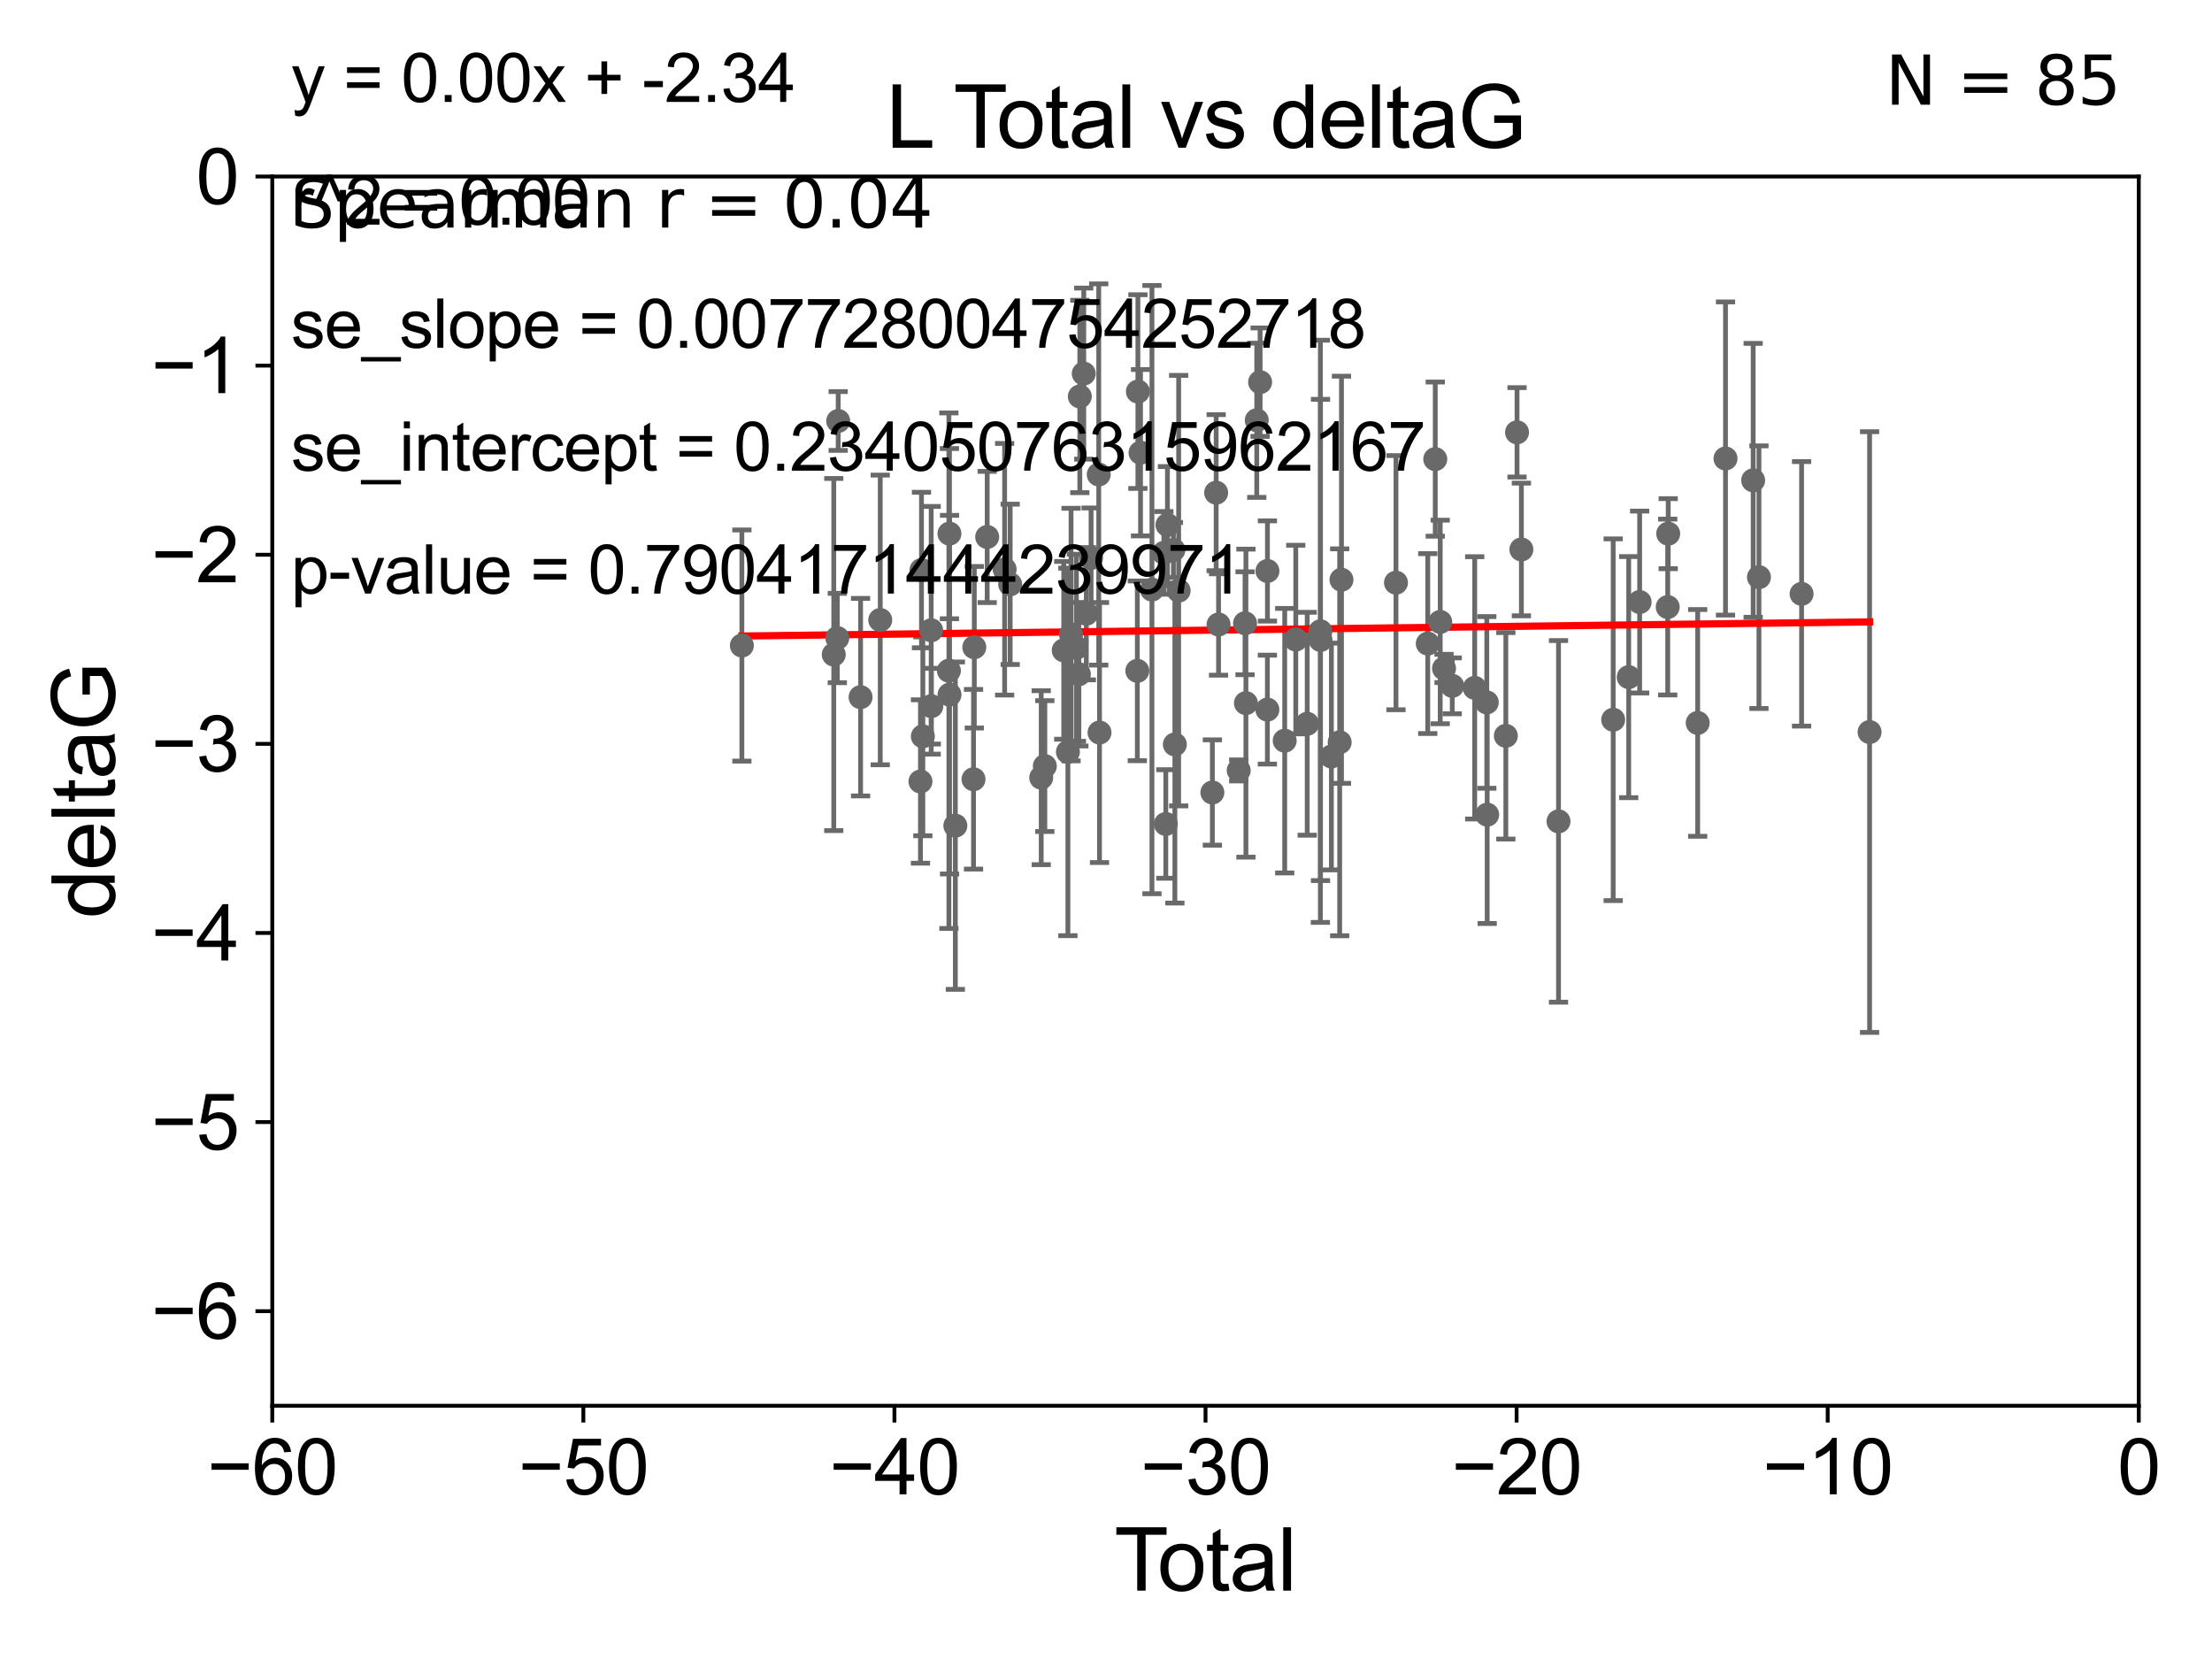 <?xml version="1.0" encoding="utf-8" standalone="no"?>
<!DOCTYPE svg PUBLIC "-//W3C//DTD SVG 1.1//EN"
  "http://www.w3.org/Graphics/SVG/1.1/DTD/svg11.dtd">
<svg xmlns:xlink="http://www.w3.org/1999/xlink" width="460.8pt" height="345.6pt" viewBox="0 0 460.8 345.6" xmlns="http://www.w3.org/2000/svg" version="1.1">
 <defs>
  <style type="text/css">*{stroke-linejoin: round; stroke-linecap: butt}</style>
 </defs>
 <g id="figure_1">
  <g id="patch_1">
   <path d="M 0 345.6 
L 460.8 345.6 
L 460.8 0 
L 0 0 
z
" style="fill: #ffffff"/>
  </g>
  <g id="axes_1">
   <g id="patch_2">
    <path d="M 56.72 292.84 
L 445.545 292.84 
L 445.545 36.775 
L 56.72 36.775 
z
" style="fill: #ffffff"/>
   </g>
   <g id="PathCollection_1">
    <defs>
     <path id="mc4f48aaba6" d="M 0 1.118 
C 0.297 1.118 0.581 1 0.791 0.791 
C 1 0.581 1.118 0.297 1.118 0 
C 1.118 -0.297 1 -0.581 0.791 -0.791 
C 0.581 -1 0.297 -1.118 0 -1.118 
C -0.297 -1.118 -0.581 -1 -0.791 -0.791 
C -1 -0.581 -1.118 -0.297 -1.118 0 
C -1.118 0.297 -1 0.581 -0.791 0.791 
C -0.581 1 -0.297 1.118 0 1.118 
z
" style="stroke: #696969"/>
    </defs>
    <g clip-path="url(#pe7ab924f36)">
     <use xlink:href="#mc4f48aaba6" x="154.546" y="134.477" style="fill: #696969; stroke: #696969"/>
     <use xlink:href="#mc4f48aaba6" x="173.688" y="136.355" style="fill: #696969; stroke: #696969"/>
     <use xlink:href="#mc4f48aaba6" x="174.428" y="132.909" style="fill: #696969; stroke: #696969"/>
     <use xlink:href="#mc4f48aaba6" x="174.612" y="87.698" style="fill: #696969; stroke: #696969"/>
     <use xlink:href="#mc4f48aaba6" x="179.275" y="145.23" style="fill: #696969; stroke: #696969"/>
     <use xlink:href="#mc4f48aaba6" x="183.372" y="129.151" style="fill: #696969; stroke: #696969"/>
     <use xlink:href="#mc4f48aaba6" x="191.749" y="162.803" style="fill: #696969; stroke: #696969"/>
     <use xlink:href="#mc4f48aaba6" x="191.963" y="118.746" style="fill: #696969; stroke: #696969"/>
     <use xlink:href="#mc4f48aaba6" x="192.245" y="153.394" style="fill: #696969; stroke: #696969"/>
     <use xlink:href="#mc4f48aaba6" x="193.984" y="131.298" style="fill: #696969; stroke: #696969"/>
     <use xlink:href="#mc4f48aaba6" x="194.013" y="147.105" style="fill: #696969; stroke: #696969"/>
     <use xlink:href="#mc4f48aaba6" x="197.672" y="139.721" style="fill: #696969; stroke: #696969"/>
     <use xlink:href="#mc4f48aaba6" x="197.786" y="111.165" style="fill: #696969; stroke: #696969"/>
     <use xlink:href="#mc4f48aaba6" x="197.806" y="144.71" style="fill: #696969; stroke: #696969"/>
     <use xlink:href="#mc4f48aaba6" x="199.016" y="172.002" style="fill: #696969; stroke: #696969"/>
     <use xlink:href="#mc4f48aaba6" x="202.802" y="162.332" style="fill: #696969; stroke: #696969"/>
     <use xlink:href="#mc4f48aaba6" x="202.965" y="134.833" style="fill: #696969; stroke: #696969"/>
     <use xlink:href="#mc4f48aaba6" x="205.648" y="111.86" style="fill: #696969; stroke: #696969"/>
     <use xlink:href="#mc4f48aaba6" x="209.283" y="118.588" style="fill: #696969; stroke: #696969"/>
     <use xlink:href="#mc4f48aaba6" x="210.439" y="121.725" style="fill: #696969; stroke: #696969"/>
     <use xlink:href="#mc4f48aaba6" x="216.906" y="162.001" style="fill: #696969; stroke: #696969"/>
     <use xlink:href="#mc4f48aaba6" x="217.658" y="159.59" style="fill: #696969; stroke: #696969"/>
     <use xlink:href="#mc4f48aaba6" x="221.599" y="135.476" style="fill: #696969; stroke: #696969"/>
     <use xlink:href="#mc4f48aaba6" x="222.464" y="156.638" style="fill: #696969; stroke: #696969"/>
     <use xlink:href="#mc4f48aaba6" x="223.118" y="132.193" style="fill: #696969; stroke: #696969"/>
     <use xlink:href="#mc4f48aaba6" x="224.235" y="134.949" style="fill: #696969; stroke: #696969"/>
     <use xlink:href="#mc4f48aaba6" x="224.749" y="140.453" style="fill: #696969; stroke: #696969"/>
     <use xlink:href="#mc4f48aaba6" x="224.946" y="82.591" style="fill: #696969; stroke: #696969"/>
     <use xlink:href="#mc4f48aaba6" x="225.766" y="77.828" style="fill: #696969; stroke: #696969"/>
     <use xlink:href="#mc4f48aaba6" x="226.302" y="127.849" style="fill: #696969; stroke: #696969"/>
     <use xlink:href="#mc4f48aaba6" x="227.29" y="116.248" style="fill: #696969; stroke: #696969"/>
     <use xlink:href="#mc4f48aaba6" x="228.887" y="98.847" style="fill: #696969; stroke: #696969"/>
     <use xlink:href="#mc4f48aaba6" x="229.047" y="152.601" style="fill: #696969; stroke: #696969"/>
     <use xlink:href="#mc4f48aaba6" x="236.925" y="139.749" style="fill: #696969; stroke: #696969"/>
     <use xlink:href="#mc4f48aaba6" x="237.045" y="81.574" style="fill: #696969; stroke: #696969"/>
     <use xlink:href="#mc4f48aaba6" x="237.594" y="94.308" style="fill: #696969; stroke: #696969"/>
     <use xlink:href="#mc4f48aaba6" x="239.973" y="122.821" style="fill: #696969; stroke: #696969"/>
     <use xlink:href="#mc4f48aaba6" x="242.452" y="115.177" style="fill: #696969; stroke: #696969"/>
     <use xlink:href="#mc4f48aaba6" x="242.857" y="171.65" style="fill: #696969; stroke: #696969"/>
     <use xlink:href="#mc4f48aaba6" x="243.201" y="109.347" style="fill: #696969; stroke: #696969"/>
     <use xlink:href="#mc4f48aaba6" x="244.444" y="114.563" style="fill: #696969; stroke: #696969"/>
     <use xlink:href="#mc4f48aaba6" x="244.746" y="155.078" style="fill: #696969; stroke: #696969"/>
     <use xlink:href="#mc4f48aaba6" x="245.537" y="123.041" style="fill: #696969; stroke: #696969"/>
     <use xlink:href="#mc4f48aaba6" x="252.559" y="165.093" style="fill: #696969; stroke: #696969"/>
     <use xlink:href="#mc4f48aaba6" x="253.35" y="102.633" style="fill: #696969; stroke: #696969"/>
     <use xlink:href="#mc4f48aaba6" x="253.846" y="130.093" style="fill: #696969; stroke: #696969"/>
     <use xlink:href="#mc4f48aaba6" x="258.045" y="160.492" style="fill: #696969; stroke: #696969"/>
     <use xlink:href="#mc4f48aaba6" x="259.367" y="129.836" style="fill: #696969; stroke: #696969"/>
     <use xlink:href="#mc4f48aaba6" x="259.548" y="146.477" style="fill: #696969; stroke: #696969"/>
     <use xlink:href="#mc4f48aaba6" x="261.805" y="87.548" style="fill: #696969; stroke: #696969"/>
     <use xlink:href="#mc4f48aaba6" x="262.505" y="79.61" style="fill: #696969; stroke: #696969"/>
     <use xlink:href="#mc4f48aaba6" x="264.018" y="147.828" style="fill: #696969; stroke: #696969"/>
     <use xlink:href="#mc4f48aaba6" x="264.03" y="118.947" style="fill: #696969; stroke: #696969"/>
     <use xlink:href="#mc4f48aaba6" x="267.628" y="154.299" style="fill: #696969; stroke: #696969"/>
     <use xlink:href="#mc4f48aaba6" x="269.932" y="133.234" style="fill: #696969; stroke: #696969"/>
     <use xlink:href="#mc4f48aaba6" x="272.315" y="150.773" style="fill: #696969; stroke: #696969"/>
     <use xlink:href="#mc4f48aaba6" x="275.059" y="131.513" style="fill: #696969; stroke: #696969"/>
     <use xlink:href="#mc4f48aaba6" x="275.088" y="133.315" style="fill: #696969; stroke: #696969"/>
     <use xlink:href="#mc4f48aaba6" x="277.355" y="157.595" style="fill: #696969; stroke: #696969"/>
     <use xlink:href="#mc4f48aaba6" x="279.079" y="154.635" style="fill: #696969; stroke: #696969"/>
     <use xlink:href="#mc4f48aaba6" x="279.455" y="120.771" style="fill: #696969; stroke: #696969"/>
     <use xlink:href="#mc4f48aaba6" x="290.808" y="121.383" style="fill: #696969; stroke: #696969"/>
     <use xlink:href="#mc4f48aaba6" x="297.429" y="134.073" style="fill: #696969; stroke: #696969"/>
     <use xlink:href="#mc4f48aaba6" x="298.992" y="95.642" style="fill: #696969; stroke: #696969"/>
     <use xlink:href="#mc4f48aaba6" x="300.026" y="129.563" style="fill: #696969; stroke: #696969"/>
     <use xlink:href="#mc4f48aaba6" x="300.82" y="139.25" style="fill: #696969; stroke: #696969"/>
     <use xlink:href="#mc4f48aaba6" x="302.529" y="142.874" style="fill: #696969; stroke: #696969"/>
     <use xlink:href="#mc4f48aaba6" x="307.209" y="143.294" style="fill: #696969; stroke: #696969"/>
     <use xlink:href="#mc4f48aaba6" x="309.726" y="146.328" style="fill: #696969; stroke: #696969"/>
     <use xlink:href="#mc4f48aaba6" x="309.809" y="169.707" style="fill: #696969; stroke: #696969"/>
     <use xlink:href="#mc4f48aaba6" x="313.694" y="153.286" style="fill: #696969; stroke: #696969"/>
     <use xlink:href="#mc4f48aaba6" x="316.026" y="90.064" style="fill: #696969; stroke: #696969"/>
     <use xlink:href="#mc4f48aaba6" x="316.933" y="114.464" style="fill: #696969; stroke: #696969"/>
     <use xlink:href="#mc4f48aaba6" x="324.667" y="171.105" style="fill: #696969; stroke: #696969"/>
     <use xlink:href="#mc4f48aaba6" x="336.056" y="149.932" style="fill: #696969; stroke: #696969"/>
     <use xlink:href="#mc4f48aaba6" x="339.29" y="141.058" style="fill: #696969; stroke: #696969"/>
     <use xlink:href="#mc4f48aaba6" x="341.568" y="125.417" style="fill: #696969; stroke: #696969"/>
     <use xlink:href="#mc4f48aaba6" x="347.417" y="126.456" style="fill: #696969; stroke: #696969"/>
     <use xlink:href="#mc4f48aaba6" x="347.518" y="111.173" style="fill: #696969; stroke: #696969"/>
     <use xlink:href="#mc4f48aaba6" x="353.661" y="150.598" style="fill: #696969; stroke: #696969"/>
     <use xlink:href="#mc4f48aaba6" x="359.455" y="95.513" style="fill: #696969; stroke: #696969"/>
     <use xlink:href="#mc4f48aaba6" x="365.217" y="100.063" style="fill: #696969; stroke: #696969"/>
     <use xlink:href="#mc4f48aaba6" x="366.421" y="120.238" style="fill: #696969; stroke: #696969"/>
     <use xlink:href="#mc4f48aaba6" x="375.304" y="123.712" style="fill: #696969; stroke: #696969"/>
     <use xlink:href="#mc4f48aaba6" x="389.47" y="152.5" style="fill: #696969; stroke: #696969"/>
    </g>
   </g>
   <g id="matplotlib.axis_1">
    <g id="xtick_1">
     <g id="line2d_1">
      <defs>
       <path id="m8f9c4d5489" d="M 0 0 
L 0 3.5 
" style="stroke: #000000; stroke-width: 0.8"/>
      </defs>
      <g>
       <use xlink:href="#m8f9c4d5489" x="56.72" y="292.84" style="stroke: #000000; stroke-width: 0.8"/>
      </g>
     </g>
     <g id="text_1">
      <!-- −60 -->
      <g transform="translate(43.15 311.293)scale(0.16 -0.16)">
       <defs>
        <path id="ArialMT-2212" d="M 3381 1997 
L 356 1997 
L 356 2522 
L 3381 2522 
L 3381 1997 
z
" transform="scale(0.016)"/>
        <path id="ArialMT-36" d="M 3184 3459 
L 2625 3416 
Q 2550 3747 2413 3897 
Q 2184 4138 1850 4138 
Q 1581 4138 1378 3988 
Q 1113 3794 959 3422 
Q 806 3050 800 2363 
Q 1003 2672 1297 2822 
Q 1591 2972 1913 2972 
Q 2475 2972 2870 2558 
Q 3266 2144 3266 1488 
Q 3266 1056 3080 686 
Q 2894 316 2569 119 
Q 2244 -78 1831 -78 
Q 1128 -78 684 439 
Q 241 956 241 2144 
Q 241 3472 731 4075 
Q 1159 4600 1884 4600 
Q 2425 4600 2770 4297 
Q 3116 3994 3184 3459 
z
M 888 1484 
Q 888 1194 1011 928 
Q 1134 663 1356 523 
Q 1578 384 1822 384 
Q 2178 384 2434 671 
Q 2691 959 2691 1453 
Q 2691 1928 2437 2201 
Q 2184 2475 1800 2475 
Q 1419 2475 1153 2201 
Q 888 1928 888 1484 
z
" transform="scale(0.016)"/>
        <path id="ArialMT-30" d="M 266 2259 
Q 266 3072 433 3567 
Q 600 4063 929 4331 
Q 1259 4600 1759 4600 
Q 2128 4600 2406 4451 
Q 2684 4303 2865 4023 
Q 3047 3744 3150 3342 
Q 3253 2941 3253 2259 
Q 3253 1453 3087 958 
Q 2922 463 2592 192 
Q 2263 -78 1759 -78 
Q 1097 -78 719 397 
Q 266 969 266 2259 
z
M 844 2259 
Q 844 1131 1108 757 
Q 1372 384 1759 384 
Q 2147 384 2411 759 
Q 2675 1134 2675 2259 
Q 2675 3391 2411 3762 
Q 2147 4134 1753 4134 
Q 1366 4134 1134 3806 
Q 844 3388 844 2259 
z
" transform="scale(0.016)"/>
       </defs>
       <use xlink:href="#ArialMT-2212"/>
       <use xlink:href="#ArialMT-36" x="58.398"/>
       <use xlink:href="#ArialMT-30" x="114.014"/>
      </g>
     </g>
    </g>
    <g id="xtick_2">
     <g id="line2d_2">
      <g>
       <use xlink:href="#m8f9c4d5489" x="121.524" y="292.84" style="stroke: #000000; stroke-width: 0.8"/>
      </g>
     </g>
     <g id="text_2">
      <!-- −50 -->
      <g transform="translate(107.954 311.293)scale(0.16 -0.16)">
       <defs>
        <path id="ArialMT-35" d="M 266 1200 
L 856 1250 
Q 922 819 1161 601 
Q 1400 384 1738 384 
Q 2144 384 2425 690 
Q 2706 997 2706 1503 
Q 2706 1984 2436 2262 
Q 2166 2541 1728 2541 
Q 1456 2541 1237 2417 
Q 1019 2294 894 2097 
L 366 2166 
L 809 4519 
L 3088 4519 
L 3088 3981 
L 1259 3981 
L 1013 2750 
Q 1425 3038 1878 3038 
Q 2478 3038 2890 2622 
Q 3303 2206 3303 1553 
Q 3303 931 2941 478 
Q 2500 -78 1738 -78 
Q 1113 -78 717 272 
Q 322 622 266 1200 
z
" transform="scale(0.016)"/>
       </defs>
       <use xlink:href="#ArialMT-2212"/>
       <use xlink:href="#ArialMT-35" x="58.398"/>
       <use xlink:href="#ArialMT-30" x="114.014"/>
      </g>
     </g>
    </g>
    <g id="xtick_3">
     <g id="line2d_3">
      <g>
       <use xlink:href="#m8f9c4d5489" x="186.328" y="292.84" style="stroke: #000000; stroke-width: 0.8"/>
      </g>
     </g>
     <g id="text_3">
      <!-- −40 -->
      <g transform="translate(172.758 311.293)scale(0.16 -0.16)">
       <defs>
        <path id="ArialMT-34" d="M 2069 0 
L 2069 1097 
L 81 1097 
L 81 1613 
L 2172 4581 
L 2631 4581 
L 2631 1613 
L 3250 1613 
L 3250 1097 
L 2631 1097 
L 2631 0 
L 2069 0 
z
M 2069 1613 
L 2069 3678 
L 634 1613 
L 2069 1613 
z
" transform="scale(0.016)"/>
       </defs>
       <use xlink:href="#ArialMT-2212"/>
       <use xlink:href="#ArialMT-34" x="58.398"/>
       <use xlink:href="#ArialMT-30" x="114.014"/>
      </g>
     </g>
    </g>
    <g id="xtick_4">
     <g id="line2d_4">
      <g>
       <use xlink:href="#m8f9c4d5489" x="251.132" y="292.84" style="stroke: #000000; stroke-width: 0.8"/>
      </g>
     </g>
     <g id="text_4">
      <!-- −30 -->
      <g transform="translate(237.562 311.293)scale(0.16 -0.16)">
       <defs>
        <path id="ArialMT-33" d="M 269 1209 
L 831 1284 
Q 928 806 1161 595 
Q 1394 384 1728 384 
Q 2125 384 2398 659 
Q 2672 934 2672 1341 
Q 2672 1728 2419 1979 
Q 2166 2231 1775 2231 
Q 1616 2231 1378 2169 
L 1441 2663 
Q 1497 2656 1531 2656 
Q 1891 2656 2178 2843 
Q 2466 3031 2466 3422 
Q 2466 3731 2256 3934 
Q 2047 4138 1716 4138 
Q 1388 4138 1169 3931 
Q 950 3725 888 3313 
L 325 3413 
Q 428 3978 793 4289 
Q 1159 4600 1703 4600 
Q 2078 4600 2393 4439 
Q 2709 4278 2876 4000 
Q 3044 3722 3044 3409 
Q 3044 3113 2884 2869 
Q 2725 2625 2413 2481 
Q 2819 2388 3044 2092 
Q 3269 1797 3269 1353 
Q 3269 753 2831 336 
Q 2394 -81 1725 -81 
Q 1122 -81 723 278 
Q 325 638 269 1209 
z
" transform="scale(0.016)"/>
       </defs>
       <use xlink:href="#ArialMT-2212"/>
       <use xlink:href="#ArialMT-33" x="58.398"/>
       <use xlink:href="#ArialMT-30" x="114.014"/>
      </g>
     </g>
    </g>
    <g id="xtick_5">
     <g id="line2d_5">
      <g>
       <use xlink:href="#m8f9c4d5489" x="315.937" y="292.84" style="stroke: #000000; stroke-width: 0.8"/>
      </g>
     </g>
     <g id="text_5">
      <!-- −20 -->
      <g transform="translate(302.367 311.293)scale(0.16 -0.16)">
       <defs>
        <path id="ArialMT-32" d="M 3222 541 
L 3222 0 
L 194 0 
Q 188 203 259 391 
Q 375 700 629 1000 
Q 884 1300 1366 1694 
Q 2113 2306 2375 2664 
Q 2638 3022 2638 3341 
Q 2638 3675 2398 3904 
Q 2159 4134 1775 4134 
Q 1369 4134 1125 3890 
Q 881 3647 878 3216 
L 300 3275 
Q 359 3922 746 4261 
Q 1134 4600 1788 4600 
Q 2447 4600 2831 4234 
Q 3216 3869 3216 3328 
Q 3216 3053 3103 2787 
Q 2991 2522 2730 2228 
Q 2469 1934 1863 1422 
Q 1356 997 1212 845 
Q 1069 694 975 541 
L 3222 541 
z
" transform="scale(0.016)"/>
       </defs>
       <use xlink:href="#ArialMT-2212"/>
       <use xlink:href="#ArialMT-32" x="58.398"/>
       <use xlink:href="#ArialMT-30" x="114.014"/>
      </g>
     </g>
    </g>
    <g id="xtick_6">
     <g id="line2d_6">
      <g>
       <use xlink:href="#m8f9c4d5489" x="380.741" y="292.84" style="stroke: #000000; stroke-width: 0.8"/>
      </g>
     </g>
     <g id="text_6">
      <!-- −10 -->
      <g transform="translate(367.171 311.293)scale(0.16 -0.16)">
       <defs>
        <path id="ArialMT-31" d="M 2384 0 
L 1822 0 
L 1822 3584 
Q 1619 3391 1289 3197 
Q 959 3003 697 2906 
L 697 3450 
Q 1169 3672 1522 3987 
Q 1875 4303 2022 4600 
L 2384 4600 
L 2384 0 
z
" transform="scale(0.016)"/>
       </defs>
       <use xlink:href="#ArialMT-2212"/>
       <use xlink:href="#ArialMT-31" x="58.398"/>
       <use xlink:href="#ArialMT-30" x="114.014"/>
      </g>
     </g>
    </g>
    <g id="xtick_7">
     <g id="line2d_7">
      <g>
       <use xlink:href="#m8f9c4d5489" x="445.545" y="292.84" style="stroke: #000000; stroke-width: 0.8"/>
      </g>
     </g>
     <g id="text_7">
      <!-- 0 -->
      <g transform="translate(441.096 311.293)scale(0.16 -0.16)">
       <use xlink:href="#ArialMT-30"/>
      </g>
     </g>
    </g>
    <g id="text_8">
     <!-- Total -->
     <g transform="translate(232.127 331.357)scale(0.18 -0.18)">
      <defs>
       <path id="ArialMT-54" d="M 1659 0 
L 1659 4041 
L 150 4041 
L 150 4581 
L 3781 4581 
L 3781 4041 
L 2266 4041 
L 2266 0 
L 1659 0 
z
" transform="scale(0.016)"/>
       <path id="ArialMT-6f" d="M 213 1659 
Q 213 2581 725 3025 
Q 1153 3394 1769 3394 
Q 2453 3394 2887 2945 
Q 3322 2497 3322 1706 
Q 3322 1066 3130 698 
Q 2938 331 2570 128 
Q 2203 -75 1769 -75 
Q 1072 -75 642 372 
Q 213 819 213 1659 
z
M 791 1659 
Q 791 1022 1069 705 
Q 1347 388 1769 388 
Q 2188 388 2466 706 
Q 2744 1025 2744 1678 
Q 2744 2294 2464 2611 
Q 2184 2928 1769 2928 
Q 1347 2928 1069 2612 
Q 791 2297 791 1659 
z
" transform="scale(0.016)"/>
       <path id="ArialMT-74" d="M 1650 503 
L 1731 6 
Q 1494 -44 1306 -44 
Q 1000 -44 831 53 
Q 663 150 594 308 
Q 525 466 525 972 
L 525 2881 
L 113 2881 
L 113 3319 
L 525 3319 
L 525 4141 
L 1084 4478 
L 1084 3319 
L 1650 3319 
L 1650 2881 
L 1084 2881 
L 1084 941 
Q 1084 700 1114 631 
Q 1144 563 1211 522 
Q 1278 481 1403 481 
Q 1497 481 1650 503 
z
" transform="scale(0.016)"/>
       <path id="ArialMT-61" d="M 2588 409 
Q 2275 144 1986 34 
Q 1697 -75 1366 -75 
Q 819 -75 525 192 
Q 231 459 231 875 
Q 231 1119 342 1320 
Q 453 1522 633 1644 
Q 813 1766 1038 1828 
Q 1203 1872 1538 1913 
Q 2219 1994 2541 2106 
Q 2544 2222 2544 2253 
Q 2544 2597 2384 2738 
Q 2169 2928 1744 2928 
Q 1347 2928 1158 2789 
Q 969 2650 878 2297 
L 328 2372 
Q 403 2725 575 2942 
Q 747 3159 1072 3276 
Q 1397 3394 1825 3394 
Q 2250 3394 2515 3294 
Q 2781 3194 2906 3042 
Q 3031 2891 3081 2659 
Q 3109 2516 3109 2141 
L 3109 1391 
Q 3109 606 3145 398 
Q 3181 191 3288 0 
L 2700 0 
Q 2613 175 2588 409 
z
M 2541 1666 
Q 2234 1541 1622 1453 
Q 1275 1403 1131 1340 
Q 988 1278 909 1158 
Q 831 1038 831 891 
Q 831 666 1001 516 
Q 1172 366 1500 366 
Q 1825 366 2078 508 
Q 2331 650 2450 897 
Q 2541 1088 2541 1459 
L 2541 1666 
z
" transform="scale(0.016)"/>
       <path id="ArialMT-6c" d="M 409 0 
L 409 4581 
L 972 4581 
L 972 0 
L 409 0 
z
" transform="scale(0.016)"/>
      </defs>
      <use xlink:href="#ArialMT-54"/>
      <use xlink:href="#ArialMT-6f" x="49.959"/>
      <use xlink:href="#ArialMT-74" x="105.574"/>
      <use xlink:href="#ArialMT-61" x="133.357"/>
      <use xlink:href="#ArialMT-6c" x="188.973"/>
     </g>
    </g>
   </g>
   <g id="matplotlib.axis_2">
    <g id="ytick_1">
     <g id="line2d_8">
      <defs>
       <path id="md6f215877c" d="M 0 0 
L -3.5 0 
" style="stroke: #000000; stroke-width: 0.8"/>
      </defs>
      <g>
       <use xlink:href="#md6f215877c" x="56.72" y="273.143" style="stroke: #000000; stroke-width: 0.8"/>
      </g>
     </g>
     <g id="text_9">
      <!-- −6 -->
      <g transform="translate(31.477 278.869)scale(0.16 -0.16)">
       <use xlink:href="#ArialMT-2212"/>
       <use xlink:href="#ArialMT-36" x="58.398"/>
      </g>
     </g>
    </g>
    <g id="ytick_2">
     <g id="line2d_9">
      <g>
       <use xlink:href="#md6f215877c" x="56.72" y="233.748" style="stroke: #000000; stroke-width: 0.8"/>
      </g>
     </g>
     <g id="text_10">
      <!-- −5 -->
      <g transform="translate(31.477 239.474)scale(0.16 -0.16)">
       <use xlink:href="#ArialMT-2212"/>
       <use xlink:href="#ArialMT-35" x="58.398"/>
      </g>
     </g>
    </g>
    <g id="ytick_3">
     <g id="line2d_10">
      <g>
       <use xlink:href="#md6f215877c" x="56.72" y="194.353" style="stroke: #000000; stroke-width: 0.8"/>
      </g>
     </g>
     <g id="text_11">
      <!-- −4 -->
      <g transform="translate(31.477 200.08)scale(0.16 -0.16)">
       <use xlink:href="#ArialMT-2212"/>
       <use xlink:href="#ArialMT-34" x="58.398"/>
      </g>
     </g>
    </g>
    <g id="ytick_4">
     <g id="line2d_11">
      <g>
       <use xlink:href="#md6f215877c" x="56.72" y="154.959" style="stroke: #000000; stroke-width: 0.8"/>
      </g>
     </g>
     <g id="text_12">
      <!-- −3 -->
      <g transform="translate(31.477 160.685)scale(0.16 -0.16)">
       <use xlink:href="#ArialMT-2212"/>
       <use xlink:href="#ArialMT-33" x="58.398"/>
      </g>
     </g>
    </g>
    <g id="ytick_5">
     <g id="line2d_12">
      <g>
       <use xlink:href="#md6f215877c" x="56.72" y="115.564" style="stroke: #000000; stroke-width: 0.8"/>
      </g>
     </g>
     <g id="text_13">
      <!-- −2 -->
      <g transform="translate(31.477 121.29)scale(0.16 -0.16)">
       <use xlink:href="#ArialMT-2212"/>
       <use xlink:href="#ArialMT-32" x="58.398"/>
      </g>
     </g>
    </g>
    <g id="ytick_6">
     <g id="line2d_13">
      <g>
       <use xlink:href="#md6f215877c" x="56.72" y="76.17" style="stroke: #000000; stroke-width: 0.8"/>
      </g>
     </g>
     <g id="text_14">
      <!-- −1 -->
      <g transform="translate(31.477 81.896)scale(0.16 -0.16)">
       <use xlink:href="#ArialMT-2212"/>
       <use xlink:href="#ArialMT-31" x="58.398"/>
      </g>
     </g>
    </g>
    <g id="ytick_7">
     <g id="line2d_14">
      <g>
       <use xlink:href="#md6f215877c" x="56.72" y="36.775" style="stroke: #000000; stroke-width: 0.8"/>
      </g>
     </g>
     <g id="text_15">
      <!-- 0 -->
      <g transform="translate(40.822 42.501)scale(0.16 -0.16)">
       <use xlink:href="#ArialMT-30"/>
      </g>
     </g>
    </g>
    <g id="text_16">
     <!-- deltaG -->
     <g transform="translate(23.9 191.322)rotate(-90)scale(0.18 -0.18)">
      <defs>
       <path id="ArialMT-64" d="M 2575 0 
L 2575 419 
Q 2259 -75 1647 -75 
Q 1250 -75 917 144 
Q 584 363 401 755 
Q 219 1147 219 1656 
Q 219 2153 384 2558 
Q 550 2963 881 3178 
Q 1213 3394 1622 3394 
Q 1922 3394 2156 3267 
Q 2391 3141 2538 2938 
L 2538 4581 
L 3097 4581 
L 3097 0 
L 2575 0 
z
M 797 1656 
Q 797 1019 1065 703 
Q 1334 388 1700 388 
Q 2069 388 2326 689 
Q 2584 991 2584 1609 
Q 2584 2291 2321 2609 
Q 2059 2928 1675 2928 
Q 1300 2928 1048 2622 
Q 797 2316 797 1656 
z
" transform="scale(0.016)"/>
       <path id="ArialMT-65" d="M 2694 1069 
L 3275 997 
Q 3138 488 2766 206 
Q 2394 -75 1816 -75 
Q 1088 -75 661 373 
Q 234 822 234 1631 
Q 234 2469 665 2931 
Q 1097 3394 1784 3394 
Q 2450 3394 2872 2941 
Q 3294 2488 3294 1666 
Q 3294 1616 3291 1516 
L 816 1516 
Q 847 969 1125 678 
Q 1403 388 1819 388 
Q 2128 388 2347 550 
Q 2566 713 2694 1069 
z
M 847 1978 
L 2700 1978 
Q 2663 2397 2488 2606 
Q 2219 2931 1791 2931 
Q 1403 2931 1139 2672 
Q 875 2413 847 1978 
z
" transform="scale(0.016)"/>
       <path id="ArialMT-47" d="M 2638 1797 
L 2638 2334 
L 4578 2338 
L 4578 638 
Q 4131 281 3656 101 
Q 3181 -78 2681 -78 
Q 2006 -78 1454 211 
Q 903 500 622 1047 
Q 341 1594 341 2269 
Q 341 2938 620 3517 
Q 900 4097 1425 4378 
Q 1950 4659 2634 4659 
Q 3131 4659 3532 4498 
Q 3934 4338 4162 4050 
Q 4391 3763 4509 3300 
L 3963 3150 
Q 3859 3500 3706 3700 
Q 3553 3900 3268 4020 
Q 2984 4141 2638 4141 
Q 2222 4141 1919 4014 
Q 1616 3888 1430 3681 
Q 1244 3475 1141 3228 
Q 966 2803 966 2306 
Q 966 1694 1177 1281 
Q 1388 869 1791 669 
Q 2194 469 2647 469 
Q 3041 469 3416 620 
Q 3791 772 3984 944 
L 3984 1797 
L 2638 1797 
z
" transform="scale(0.016)"/>
      </defs>
      <use xlink:href="#ArialMT-64"/>
      <use xlink:href="#ArialMT-65" x="55.615"/>
      <use xlink:href="#ArialMT-6c" x="111.23"/>
      <use xlink:href="#ArialMT-74" x="133.447"/>
      <use xlink:href="#ArialMT-61" x="161.23"/>
      <use xlink:href="#ArialMT-47" x="216.846"/>
     </g>
    </g>
   </g>
   <g id="LineCollection_1">
    <path d="M 154.546 158.551 
L 154.546 110.403 
" clip-path="url(#pe7ab924f36)" style="fill: none; stroke: #696969"/>
    <path d="M 173.688 173.033 
L 173.688 99.676 
" clip-path="url(#pe7ab924f36)" style="fill: none; stroke: #696969"/>
    <path d="M 174.428 142.215 
L 174.428 123.603 
" clip-path="url(#pe7ab924f36)" style="fill: none; stroke: #696969"/>
    <path d="M 174.612 93.824 
L 174.612 81.573 
" clip-path="url(#pe7ab924f36)" style="fill: none; stroke: #696969"/>
    <path d="M 179.275 165.806 
L 179.275 124.654 
" clip-path="url(#pe7ab924f36)" style="fill: none; stroke: #696969"/>
    <path d="M 183.372 159.324 
L 183.372 98.977 
" clip-path="url(#pe7ab924f36)" style="fill: none; stroke: #696969"/>
    <path d="M 191.749 179.82 
L 191.749 145.786 
" clip-path="url(#pe7ab924f36)" style="fill: none; stroke: #696969"/>
    <path d="M 191.963 134.945 
L 191.963 102.547 
" clip-path="url(#pe7ab924f36)" style="fill: none; stroke: #696969"/>
    <path d="M 192.245 174.106 
L 192.245 132.682 
" clip-path="url(#pe7ab924f36)" style="fill: none; stroke: #696969"/>
    <path d="M 193.984 157.097 
L 193.984 105.499 
" clip-path="url(#pe7ab924f36)" style="fill: none; stroke: #696969"/>
    <path d="M 194.013 154.992 
L 194.013 139.219 
" clip-path="url(#pe7ab924f36)" style="fill: none; stroke: #696969"/>
    <path d="M 197.672 193.417 
L 197.672 86.025 
" clip-path="url(#pe7ab924f36)" style="fill: none; stroke: #696969"/>
    <path d="M 197.786 128.893 
L 197.786 93.437 
" clip-path="url(#pe7ab924f36)" style="fill: none; stroke: #696969"/>
    <path d="M 197.806 182.067 
L 197.806 107.352 
" clip-path="url(#pe7ab924f36)" style="fill: none; stroke: #696969"/>
    <path d="M 199.016 206.104 
L 199.016 137.899 
" clip-path="url(#pe7ab924f36)" style="fill: none; stroke: #696969"/>
    <path d="M 202.802 181.049 
L 202.802 143.615 
" clip-path="url(#pe7ab924f36)" style="fill: none; stroke: #696969"/>
    <path d="M 202.965 151.66 
L 202.965 118.007 
" clip-path="url(#pe7ab924f36)" style="fill: none; stroke: #696969"/>
    <path d="M 205.648 125.524 
L 205.648 98.195 
" clip-path="url(#pe7ab924f36)" style="fill: none; stroke: #696969"/>
    <path d="M 209.283 144.797 
L 209.283 92.379 
" clip-path="url(#pe7ab924f36)" style="fill: none; stroke: #696969"/>
    <path d="M 210.439 138.425 
L 210.439 105.025 
" clip-path="url(#pe7ab924f36)" style="fill: none; stroke: #696969"/>
    <path d="M 216.906 180.12 
L 216.906 143.883 
" clip-path="url(#pe7ab924f36)" style="fill: none; stroke: #696969"/>
    <path d="M 217.658 173.215 
L 217.658 145.966 
" clip-path="url(#pe7ab924f36)" style="fill: none; stroke: #696969"/>
    <path d="M 221.599 153.992 
L 221.599 116.96 
" clip-path="url(#pe7ab924f36)" style="fill: none; stroke: #696969"/>
    <path d="M 222.464 194.918 
L 222.464 118.357 
" clip-path="url(#pe7ab924f36)" style="fill: none; stroke: #696969"/>
    <path d="M 223.118 158.499 
L 223.118 105.886 
" clip-path="url(#pe7ab924f36)" style="fill: none; stroke: #696969"/>
    <path d="M 224.235 154.437 
L 224.235 115.462 
" clip-path="url(#pe7ab924f36)" style="fill: none; stroke: #696969"/>
    <path d="M 224.749 155.399 
L 224.749 125.507 
" clip-path="url(#pe7ab924f36)" style="fill: none; stroke: #696969"/>
    <path d="M 224.946 102.628 
L 224.946 62.553 
" clip-path="url(#pe7ab924f36)" style="fill: none; stroke: #696969"/>
    <path d="M 225.766 95.649 
L 225.766 60.008 
" clip-path="url(#pe7ab924f36)" style="fill: none; stroke: #696969"/>
    <path d="M 226.302 141.627 
L 226.302 114.071 
" clip-path="url(#pe7ab924f36)" style="fill: none; stroke: #696969"/>
    <path d="M 227.29 126.679 
L 227.29 105.817 
" clip-path="url(#pe7ab924f36)" style="fill: none; stroke: #696969"/>
    <path d="M 228.887 138.555 
L 228.887 59.139 
" clip-path="url(#pe7ab924f36)" style="fill: none; stroke: #696969"/>
    <path d="M 229.047 179.684 
L 229.047 125.519 
" clip-path="url(#pe7ab924f36)" style="fill: none; stroke: #696969"/>
    <path d="M 236.925 158.467 
L 236.925 121.031 
" clip-path="url(#pe7ab924f36)" style="fill: none; stroke: #696969"/>
    <path d="M 237.045 101.752 
L 237.045 61.395 
" clip-path="url(#pe7ab924f36)" style="fill: none; stroke: #696969"/>
    <path d="M 237.594 111.635 
L 237.594 76.98 
" clip-path="url(#pe7ab924f36)" style="fill: none; stroke: #696969"/>
    <path d="M 239.973 186.175 
L 239.973 59.466 
" clip-path="url(#pe7ab924f36)" style="fill: none; stroke: #696969"/>
    <path d="M 242.452 123.791 
L 242.452 106.563 
" clip-path="url(#pe7ab924f36)" style="fill: none; stroke: #696969"/>
    <path d="M 242.857 182.955 
L 242.857 160.345 
" clip-path="url(#pe7ab924f36)" style="fill: none; stroke: #696969"/>
    <path d="M 243.201 121.504 
L 243.201 97.189 
" clip-path="url(#pe7ab924f36)" style="fill: none; stroke: #696969"/>
    <path d="M 244.444 120.284 
L 244.444 108.841 
" clip-path="url(#pe7ab924f36)" style="fill: none; stroke: #696969"/>
    <path d="M 244.746 188.126 
L 244.746 122.029 
" clip-path="url(#pe7ab924f36)" style="fill: none; stroke: #696969"/>
    <path d="M 245.537 167.879 
L 245.537 78.203 
" clip-path="url(#pe7ab924f36)" style="fill: none; stroke: #696969"/>
    <path d="M 252.559 176.064 
L 252.559 154.122 
" clip-path="url(#pe7ab924f36)" style="fill: none; stroke: #696969"/>
    <path d="M 253.35 118.887 
L 253.35 86.379 
" clip-path="url(#pe7ab924f36)" style="fill: none; stroke: #696969"/>
    <path d="M 253.846 140.657 
L 253.846 119.529 
" clip-path="url(#pe7ab924f36)" style="fill: none; stroke: #696969"/>
    <path d="M 258.045 162.682 
L 258.045 158.302 
" clip-path="url(#pe7ab924f36)" style="fill: none; stroke: #696969"/>
    <path d="M 259.367 140.557 
L 259.367 119.114 
" clip-path="url(#pe7ab924f36)" style="fill: none; stroke: #696969"/>
    <path d="M 259.548 178.559 
L 259.548 114.396 
" clip-path="url(#pe7ab924f36)" style="fill: none; stroke: #696969"/>
    <path d="M 261.805 103.614 
L 261.805 71.483 
" clip-path="url(#pe7ab924f36)" style="fill: none; stroke: #696969"/>
    <path d="M 262.505 90.908 
L 262.505 68.312 
" clip-path="url(#pe7ab924f36)" style="fill: none; stroke: #696969"/>
    <path d="M 264.018 159.172 
L 264.018 136.484 
" clip-path="url(#pe7ab924f36)" style="fill: none; stroke: #696969"/>
    <path d="M 264.03 129.381 
L 264.03 108.513 
" clip-path="url(#pe7ab924f36)" style="fill: none; stroke: #696969"/>
    <path d="M 267.628 181.852 
L 267.628 126.746 
" clip-path="url(#pe7ab924f36)" style="fill: none; stroke: #696969"/>
    <path d="M 269.932 152.884 
L 269.932 113.584 
" clip-path="url(#pe7ab924f36)" style="fill: none; stroke: #696969"/>
    <path d="M 272.315 173.987 
L 272.315 127.559 
" clip-path="url(#pe7ab924f36)" style="fill: none; stroke: #696969"/>
    <path d="M 275.059 192.152 
L 275.059 70.874 
" clip-path="url(#pe7ab924f36)" style="fill: none; stroke: #696969"/>
    <path d="M 275.088 183.444 
L 275.088 83.187 
" clip-path="url(#pe7ab924f36)" style="fill: none; stroke: #696969"/>
    <path d="M 277.355 181.214 
L 277.355 133.976 
" clip-path="url(#pe7ab924f36)" style="fill: none; stroke: #696969"/>
    <path d="M 279.079 194.937 
L 279.079 114.334 
" clip-path="url(#pe7ab924f36)" style="fill: none; stroke: #696969"/>
    <path d="M 279.455 163.177 
L 279.455 78.364 
" clip-path="url(#pe7ab924f36)" style="fill: none; stroke: #696969"/>
    <path d="M 290.808 147.859 
L 290.808 94.907 
" clip-path="url(#pe7ab924f36)" style="fill: none; stroke: #696969"/>
    <path d="M 297.429 152.809 
L 297.429 115.337 
" clip-path="url(#pe7ab924f36)" style="fill: none; stroke: #696969"/>
    <path d="M 298.992 111.697 
L 298.992 79.586 
" clip-path="url(#pe7ab924f36)" style="fill: none; stroke: #696969"/>
    <path d="M 300.026 150.764 
L 300.026 108.361 
" clip-path="url(#pe7ab924f36)" style="fill: none; stroke: #696969"/>
    <path d="M 300.82 142.19 
L 300.82 136.31 
" clip-path="url(#pe7ab924f36)" style="fill: none; stroke: #696969"/>
    <path d="M 302.529 148.698 
L 302.529 137.05 
" clip-path="url(#pe7ab924f36)" style="fill: none; stroke: #696969"/>
    <path d="M 307.209 170.616 
L 307.209 115.973 
" clip-path="url(#pe7ab924f36)" style="fill: none; stroke: #696969"/>
    <path d="M 309.726 164.211 
L 309.726 128.446 
" clip-path="url(#pe7ab924f36)" style="fill: none; stroke: #696969"/>
    <path d="M 309.809 192.38 
L 309.809 147.034 
" clip-path="url(#pe7ab924f36)" style="fill: none; stroke: #696969"/>
    <path d="M 313.694 174.791 
L 313.694 131.781 
" clip-path="url(#pe7ab924f36)" style="fill: none; stroke: #696969"/>
    <path d="M 316.026 99.374 
L 316.026 80.754 
" clip-path="url(#pe7ab924f36)" style="fill: none; stroke: #696969"/>
    <path d="M 316.933 128.285 
L 316.933 100.642 
" clip-path="url(#pe7ab924f36)" style="fill: none; stroke: #696969"/>
    <path d="M 324.667 208.772 
L 324.667 133.438 
" clip-path="url(#pe7ab924f36)" style="fill: none; stroke: #696969"/>
    <path d="M 336.056 187.61 
L 336.056 112.254 
" clip-path="url(#pe7ab924f36)" style="fill: none; stroke: #696969"/>
    <path d="M 339.29 166.171 
L 339.29 115.946 
" clip-path="url(#pe7ab924f36)" style="fill: none; stroke: #696969"/>
    <path d="M 341.568 144.36 
L 341.568 106.473 
" clip-path="url(#pe7ab924f36)" style="fill: none; stroke: #696969"/>
    <path d="M 347.417 144.77 
L 347.417 108.143 
" clip-path="url(#pe7ab924f36)" style="fill: none; stroke: #696969"/>
    <path d="M 347.518 118.469 
L 347.518 103.878 
" clip-path="url(#pe7ab924f36)" style="fill: none; stroke: #696969"/>
    <path d="M 353.661 174.214 
L 353.661 126.981 
" clip-path="url(#pe7ab924f36)" style="fill: none; stroke: #696969"/>
    <path d="M 359.455 128.129 
L 359.455 62.896 
" clip-path="url(#pe7ab924f36)" style="fill: none; stroke: #696969"/>
    <path d="M 365.217 128.594 
L 365.217 71.532 
" clip-path="url(#pe7ab924f36)" style="fill: none; stroke: #696969"/>
    <path d="M 366.421 147.593 
L 366.421 92.883 
" clip-path="url(#pe7ab924f36)" style="fill: none; stroke: #696969"/>
    <path d="M 375.304 151.262 
L 375.304 96.162 
" clip-path="url(#pe7ab924f36)" style="fill: none; stroke: #696969"/>
    <path d="M 389.47 215.072 
L 389.47 89.927 
" clip-path="url(#pe7ab924f36)" style="fill: none; stroke: #696969"/>
   </g>
   <g id="line2d_15">
    <defs>
     <path id="m827106f926" d="M 2 0 
L -2 -0 
" style="stroke: #696969"/>
    </defs>
    <g clip-path="url(#pe7ab924f36)">
     <use xlink:href="#m827106f926" x="154.546" y="158.551" style="fill: #696969; stroke: #696969"/>
     <use xlink:href="#m827106f926" x="173.688" y="173.033" style="fill: #696969; stroke: #696969"/>
     <use xlink:href="#m827106f926" x="174.428" y="142.215" style="fill: #696969; stroke: #696969"/>
     <use xlink:href="#m827106f926" x="174.612" y="93.824" style="fill: #696969; stroke: #696969"/>
     <use xlink:href="#m827106f926" x="179.275" y="165.806" style="fill: #696969; stroke: #696969"/>
     <use xlink:href="#m827106f926" x="183.372" y="159.324" style="fill: #696969; stroke: #696969"/>
     <use xlink:href="#m827106f926" x="191.749" y="179.82" style="fill: #696969; stroke: #696969"/>
     <use xlink:href="#m827106f926" x="191.963" y="134.945" style="fill: #696969; stroke: #696969"/>
     <use xlink:href="#m827106f926" x="192.245" y="174.106" style="fill: #696969; stroke: #696969"/>
     <use xlink:href="#m827106f926" x="193.984" y="157.097" style="fill: #696969; stroke: #696969"/>
     <use xlink:href="#m827106f926" x="194.013" y="154.992" style="fill: #696969; stroke: #696969"/>
     <use xlink:href="#m827106f926" x="197.672" y="193.417" style="fill: #696969; stroke: #696969"/>
     <use xlink:href="#m827106f926" x="197.786" y="128.893" style="fill: #696969; stroke: #696969"/>
     <use xlink:href="#m827106f926" x="197.806" y="182.067" style="fill: #696969; stroke: #696969"/>
     <use xlink:href="#m827106f926" x="199.016" y="206.104" style="fill: #696969; stroke: #696969"/>
     <use xlink:href="#m827106f926" x="202.802" y="181.049" style="fill: #696969; stroke: #696969"/>
     <use xlink:href="#m827106f926" x="202.965" y="151.66" style="fill: #696969; stroke: #696969"/>
     <use xlink:href="#m827106f926" x="205.648" y="125.524" style="fill: #696969; stroke: #696969"/>
     <use xlink:href="#m827106f926" x="209.283" y="144.797" style="fill: #696969; stroke: #696969"/>
     <use xlink:href="#m827106f926" x="210.439" y="138.425" style="fill: #696969; stroke: #696969"/>
     <use xlink:href="#m827106f926" x="216.906" y="180.12" style="fill: #696969; stroke: #696969"/>
     <use xlink:href="#m827106f926" x="217.658" y="173.215" style="fill: #696969; stroke: #696969"/>
     <use xlink:href="#m827106f926" x="221.599" y="153.992" style="fill: #696969; stroke: #696969"/>
     <use xlink:href="#m827106f926" x="222.464" y="194.918" style="fill: #696969; stroke: #696969"/>
     <use xlink:href="#m827106f926" x="223.118" y="158.499" style="fill: #696969; stroke: #696969"/>
     <use xlink:href="#m827106f926" x="224.235" y="154.437" style="fill: #696969; stroke: #696969"/>
     <use xlink:href="#m827106f926" x="224.749" y="155.399" style="fill: #696969; stroke: #696969"/>
     <use xlink:href="#m827106f926" x="224.946" y="102.628" style="fill: #696969; stroke: #696969"/>
     <use xlink:href="#m827106f926" x="225.766" y="95.649" style="fill: #696969; stroke: #696969"/>
     <use xlink:href="#m827106f926" x="226.302" y="141.627" style="fill: #696969; stroke: #696969"/>
     <use xlink:href="#m827106f926" x="227.29" y="126.679" style="fill: #696969; stroke: #696969"/>
     <use xlink:href="#m827106f926" x="228.887" y="138.555" style="fill: #696969; stroke: #696969"/>
     <use xlink:href="#m827106f926" x="229.047" y="179.684" style="fill: #696969; stroke: #696969"/>
     <use xlink:href="#m827106f926" x="236.925" y="158.467" style="fill: #696969; stroke: #696969"/>
     <use xlink:href="#m827106f926" x="237.045" y="101.752" style="fill: #696969; stroke: #696969"/>
     <use xlink:href="#m827106f926" x="237.594" y="111.635" style="fill: #696969; stroke: #696969"/>
     <use xlink:href="#m827106f926" x="239.973" y="186.175" style="fill: #696969; stroke: #696969"/>
     <use xlink:href="#m827106f926" x="242.452" y="123.791" style="fill: #696969; stroke: #696969"/>
     <use xlink:href="#m827106f926" x="242.857" y="182.955" style="fill: #696969; stroke: #696969"/>
     <use xlink:href="#m827106f926" x="243.201" y="121.504" style="fill: #696969; stroke: #696969"/>
     <use xlink:href="#m827106f926" x="244.444" y="120.284" style="fill: #696969; stroke: #696969"/>
     <use xlink:href="#m827106f926" x="244.746" y="188.126" style="fill: #696969; stroke: #696969"/>
     <use xlink:href="#m827106f926" x="245.537" y="167.879" style="fill: #696969; stroke: #696969"/>
     <use xlink:href="#m827106f926" x="252.559" y="176.064" style="fill: #696969; stroke: #696969"/>
     <use xlink:href="#m827106f926" x="253.35" y="118.887" style="fill: #696969; stroke: #696969"/>
     <use xlink:href="#m827106f926" x="253.846" y="140.657" style="fill: #696969; stroke: #696969"/>
     <use xlink:href="#m827106f926" x="258.045" y="162.682" style="fill: #696969; stroke: #696969"/>
     <use xlink:href="#m827106f926" x="259.367" y="140.557" style="fill: #696969; stroke: #696969"/>
     <use xlink:href="#m827106f926" x="259.548" y="178.559" style="fill: #696969; stroke: #696969"/>
     <use xlink:href="#m827106f926" x="261.805" y="103.614" style="fill: #696969; stroke: #696969"/>
     <use xlink:href="#m827106f926" x="262.505" y="90.908" style="fill: #696969; stroke: #696969"/>
     <use xlink:href="#m827106f926" x="264.018" y="159.172" style="fill: #696969; stroke: #696969"/>
     <use xlink:href="#m827106f926" x="264.03" y="129.381" style="fill: #696969; stroke: #696969"/>
     <use xlink:href="#m827106f926" x="267.628" y="181.852" style="fill: #696969; stroke: #696969"/>
     <use xlink:href="#m827106f926" x="269.932" y="152.884" style="fill: #696969; stroke: #696969"/>
     <use xlink:href="#m827106f926" x="272.315" y="173.987" style="fill: #696969; stroke: #696969"/>
     <use xlink:href="#m827106f926" x="275.059" y="192.152" style="fill: #696969; stroke: #696969"/>
     <use xlink:href="#m827106f926" x="275.088" y="183.444" style="fill: #696969; stroke: #696969"/>
     <use xlink:href="#m827106f926" x="277.355" y="181.214" style="fill: #696969; stroke: #696969"/>
     <use xlink:href="#m827106f926" x="279.079" y="194.937" style="fill: #696969; stroke: #696969"/>
     <use xlink:href="#m827106f926" x="279.455" y="163.177" style="fill: #696969; stroke: #696969"/>
     <use xlink:href="#m827106f926" x="290.808" y="147.859" style="fill: #696969; stroke: #696969"/>
     <use xlink:href="#m827106f926" x="297.429" y="152.809" style="fill: #696969; stroke: #696969"/>
     <use xlink:href="#m827106f926" x="298.992" y="111.697" style="fill: #696969; stroke: #696969"/>
     <use xlink:href="#m827106f926" x="300.026" y="150.764" style="fill: #696969; stroke: #696969"/>
     <use xlink:href="#m827106f926" x="300.82" y="142.19" style="fill: #696969; stroke: #696969"/>
     <use xlink:href="#m827106f926" x="302.529" y="148.698" style="fill: #696969; stroke: #696969"/>
     <use xlink:href="#m827106f926" x="307.209" y="170.616" style="fill: #696969; stroke: #696969"/>
     <use xlink:href="#m827106f926" x="309.726" y="164.211" style="fill: #696969; stroke: #696969"/>
     <use xlink:href="#m827106f926" x="309.809" y="192.38" style="fill: #696969; stroke: #696969"/>
     <use xlink:href="#m827106f926" x="313.694" y="174.791" style="fill: #696969; stroke: #696969"/>
     <use xlink:href="#m827106f926" x="316.026" y="99.374" style="fill: #696969; stroke: #696969"/>
     <use xlink:href="#m827106f926" x="316.933" y="128.285" style="fill: #696969; stroke: #696969"/>
     <use xlink:href="#m827106f926" x="324.667" y="208.772" style="fill: #696969; stroke: #696969"/>
     <use xlink:href="#m827106f926" x="336.056" y="187.61" style="fill: #696969; stroke: #696969"/>
     <use xlink:href="#m827106f926" x="339.29" y="166.171" style="fill: #696969; stroke: #696969"/>
     <use xlink:href="#m827106f926" x="341.568" y="144.36" style="fill: #696969; stroke: #696969"/>
     <use xlink:href="#m827106f926" x="347.417" y="144.77" style="fill: #696969; stroke: #696969"/>
     <use xlink:href="#m827106f926" x="347.518" y="118.469" style="fill: #696969; stroke: #696969"/>
     <use xlink:href="#m827106f926" x="353.661" y="174.214" style="fill: #696969; stroke: #696969"/>
     <use xlink:href="#m827106f926" x="359.455" y="128.129" style="fill: #696969; stroke: #696969"/>
     <use xlink:href="#m827106f926" x="365.217" y="128.594" style="fill: #696969; stroke: #696969"/>
     <use xlink:href="#m827106f926" x="366.421" y="147.593" style="fill: #696969; stroke: #696969"/>
     <use xlink:href="#m827106f926" x="375.304" y="151.262" style="fill: #696969; stroke: #696969"/>
     <use xlink:href="#m827106f926" x="389.47" y="215.072" style="fill: #696969; stroke: #696969"/>
    </g>
   </g>
   <g id="line2d_16">
    <g clip-path="url(#pe7ab924f36)">
     <use xlink:href="#m827106f926" x="154.546" y="110.403" style="fill: #696969; stroke: #696969"/>
     <use xlink:href="#m827106f926" x="173.688" y="99.676" style="fill: #696969; stroke: #696969"/>
     <use xlink:href="#m827106f926" x="174.428" y="123.603" style="fill: #696969; stroke: #696969"/>
     <use xlink:href="#m827106f926" x="174.612" y="81.573" style="fill: #696969; stroke: #696969"/>
     <use xlink:href="#m827106f926" x="179.275" y="124.654" style="fill: #696969; stroke: #696969"/>
     <use xlink:href="#m827106f926" x="183.372" y="98.977" style="fill: #696969; stroke: #696969"/>
     <use xlink:href="#m827106f926" x="191.749" y="145.786" style="fill: #696969; stroke: #696969"/>
     <use xlink:href="#m827106f926" x="191.963" y="102.547" style="fill: #696969; stroke: #696969"/>
     <use xlink:href="#m827106f926" x="192.245" y="132.682" style="fill: #696969; stroke: #696969"/>
     <use xlink:href="#m827106f926" x="193.984" y="105.499" style="fill: #696969; stroke: #696969"/>
     <use xlink:href="#m827106f926" x="194.013" y="139.219" style="fill: #696969; stroke: #696969"/>
     <use xlink:href="#m827106f926" x="197.672" y="86.025" style="fill: #696969; stroke: #696969"/>
     <use xlink:href="#m827106f926" x="197.786" y="93.437" style="fill: #696969; stroke: #696969"/>
     <use xlink:href="#m827106f926" x="197.806" y="107.352" style="fill: #696969; stroke: #696969"/>
     <use xlink:href="#m827106f926" x="199.016" y="137.899" style="fill: #696969; stroke: #696969"/>
     <use xlink:href="#m827106f926" x="202.802" y="143.615" style="fill: #696969; stroke: #696969"/>
     <use xlink:href="#m827106f926" x="202.965" y="118.007" style="fill: #696969; stroke: #696969"/>
     <use xlink:href="#m827106f926" x="205.648" y="98.195" style="fill: #696969; stroke: #696969"/>
     <use xlink:href="#m827106f926" x="209.283" y="92.379" style="fill: #696969; stroke: #696969"/>
     <use xlink:href="#m827106f926" x="210.439" y="105.025" style="fill: #696969; stroke: #696969"/>
     <use xlink:href="#m827106f926" x="216.906" y="143.883" style="fill: #696969; stroke: #696969"/>
     <use xlink:href="#m827106f926" x="217.658" y="145.966" style="fill: #696969; stroke: #696969"/>
     <use xlink:href="#m827106f926" x="221.599" y="116.96" style="fill: #696969; stroke: #696969"/>
     <use xlink:href="#m827106f926" x="222.464" y="118.357" style="fill: #696969; stroke: #696969"/>
     <use xlink:href="#m827106f926" x="223.118" y="105.886" style="fill: #696969; stroke: #696969"/>
     <use xlink:href="#m827106f926" x="224.235" y="115.462" style="fill: #696969; stroke: #696969"/>
     <use xlink:href="#m827106f926" x="224.749" y="125.507" style="fill: #696969; stroke: #696969"/>
     <use xlink:href="#m827106f926" x="224.946" y="62.553" style="fill: #696969; stroke: #696969"/>
     <use xlink:href="#m827106f926" x="225.766" y="60.008" style="fill: #696969; stroke: #696969"/>
     <use xlink:href="#m827106f926" x="226.302" y="114.071" style="fill: #696969; stroke: #696969"/>
     <use xlink:href="#m827106f926" x="227.29" y="105.817" style="fill: #696969; stroke: #696969"/>
     <use xlink:href="#m827106f926" x="228.887" y="59.139" style="fill: #696969; stroke: #696969"/>
     <use xlink:href="#m827106f926" x="229.047" y="125.519" style="fill: #696969; stroke: #696969"/>
     <use xlink:href="#m827106f926" x="236.925" y="121.031" style="fill: #696969; stroke: #696969"/>
     <use xlink:href="#m827106f926" x="237.045" y="61.395" style="fill: #696969; stroke: #696969"/>
     <use xlink:href="#m827106f926" x="237.594" y="76.98" style="fill: #696969; stroke: #696969"/>
     <use xlink:href="#m827106f926" x="239.973" y="59.466" style="fill: #696969; stroke: #696969"/>
     <use xlink:href="#m827106f926" x="242.452" y="106.563" style="fill: #696969; stroke: #696969"/>
     <use xlink:href="#m827106f926" x="242.857" y="160.345" style="fill: #696969; stroke: #696969"/>
     <use xlink:href="#m827106f926" x="243.201" y="97.189" style="fill: #696969; stroke: #696969"/>
     <use xlink:href="#m827106f926" x="244.444" y="108.841" style="fill: #696969; stroke: #696969"/>
     <use xlink:href="#m827106f926" x="244.746" y="122.029" style="fill: #696969; stroke: #696969"/>
     <use xlink:href="#m827106f926" x="245.537" y="78.203" style="fill: #696969; stroke: #696969"/>
     <use xlink:href="#m827106f926" x="252.559" y="154.122" style="fill: #696969; stroke: #696969"/>
     <use xlink:href="#m827106f926" x="253.35" y="86.379" style="fill: #696969; stroke: #696969"/>
     <use xlink:href="#m827106f926" x="253.846" y="119.529" style="fill: #696969; stroke: #696969"/>
     <use xlink:href="#m827106f926" x="258.045" y="158.302" style="fill: #696969; stroke: #696969"/>
     <use xlink:href="#m827106f926" x="259.367" y="119.114" style="fill: #696969; stroke: #696969"/>
     <use xlink:href="#m827106f926" x="259.548" y="114.396" style="fill: #696969; stroke: #696969"/>
     <use xlink:href="#m827106f926" x="261.805" y="71.483" style="fill: #696969; stroke: #696969"/>
     <use xlink:href="#m827106f926" x="262.505" y="68.312" style="fill: #696969; stroke: #696969"/>
     <use xlink:href="#m827106f926" x="264.018" y="136.484" style="fill: #696969; stroke: #696969"/>
     <use xlink:href="#m827106f926" x="264.03" y="108.513" style="fill: #696969; stroke: #696969"/>
     <use xlink:href="#m827106f926" x="267.628" y="126.746" style="fill: #696969; stroke: #696969"/>
     <use xlink:href="#m827106f926" x="269.932" y="113.584" style="fill: #696969; stroke: #696969"/>
     <use xlink:href="#m827106f926" x="272.315" y="127.559" style="fill: #696969; stroke: #696969"/>
     <use xlink:href="#m827106f926" x="275.059" y="70.874" style="fill: #696969; stroke: #696969"/>
     <use xlink:href="#m827106f926" x="275.088" y="83.187" style="fill: #696969; stroke: #696969"/>
     <use xlink:href="#m827106f926" x="277.355" y="133.976" style="fill: #696969; stroke: #696969"/>
     <use xlink:href="#m827106f926" x="279.079" y="114.334" style="fill: #696969; stroke: #696969"/>
     <use xlink:href="#m827106f926" x="279.455" y="78.364" style="fill: #696969; stroke: #696969"/>
     <use xlink:href="#m827106f926" x="290.808" y="94.907" style="fill: #696969; stroke: #696969"/>
     <use xlink:href="#m827106f926" x="297.429" y="115.337" style="fill: #696969; stroke: #696969"/>
     <use xlink:href="#m827106f926" x="298.992" y="79.586" style="fill: #696969; stroke: #696969"/>
     <use xlink:href="#m827106f926" x="300.026" y="108.361" style="fill: #696969; stroke: #696969"/>
     <use xlink:href="#m827106f926" x="300.82" y="136.31" style="fill: #696969; stroke: #696969"/>
     <use xlink:href="#m827106f926" x="302.529" y="137.05" style="fill: #696969; stroke: #696969"/>
     <use xlink:href="#m827106f926" x="307.209" y="115.973" style="fill: #696969; stroke: #696969"/>
     <use xlink:href="#m827106f926" x="309.726" y="128.446" style="fill: #696969; stroke: #696969"/>
     <use xlink:href="#m827106f926" x="309.809" y="147.034" style="fill: #696969; stroke: #696969"/>
     <use xlink:href="#m827106f926" x="313.694" y="131.781" style="fill: #696969; stroke: #696969"/>
     <use xlink:href="#m827106f926" x="316.026" y="80.754" style="fill: #696969; stroke: #696969"/>
     <use xlink:href="#m827106f926" x="316.933" y="100.642" style="fill: #696969; stroke: #696969"/>
     <use xlink:href="#m827106f926" x="324.667" y="133.438" style="fill: #696969; stroke: #696969"/>
     <use xlink:href="#m827106f926" x="336.056" y="112.254" style="fill: #696969; stroke: #696969"/>
     <use xlink:href="#m827106f926" x="339.29" y="115.946" style="fill: #696969; stroke: #696969"/>
     <use xlink:href="#m827106f926" x="341.568" y="106.473" style="fill: #696969; stroke: #696969"/>
     <use xlink:href="#m827106f926" x="347.417" y="108.143" style="fill: #696969; stroke: #696969"/>
     <use xlink:href="#m827106f926" x="347.518" y="103.878" style="fill: #696969; stroke: #696969"/>
     <use xlink:href="#m827106f926" x="353.661" y="126.981" style="fill: #696969; stroke: #696969"/>
     <use xlink:href="#m827106f926" x="359.455" y="62.896" style="fill: #696969; stroke: #696969"/>
     <use xlink:href="#m827106f926" x="365.217" y="71.532" style="fill: #696969; stroke: #696969"/>
     <use xlink:href="#m827106f926" x="366.421" y="92.883" style="fill: #696969; stroke: #696969"/>
     <use xlink:href="#m827106f926" x="375.304" y="96.162" style="fill: #696969; stroke: #696969"/>
     <use xlink:href="#m827106f926" x="389.47" y="89.927" style="fill: #696969; stroke: #696969"/>
    </g>
   </g>
   <g id="line2d_17">
    <path d="M 154.546 132.496 
L 173.688 132.257 
L 174.428 132.247 
L 174.612 132.245 
L 179.275 132.187 
L 183.372 132.135 
L 191.749 132.031 
L 191.963 132.028 
L 192.245 132.024 
L 193.984 132.003 
L 194.013 132.002 
L 197.672 131.956 
L 197.786 131.955 
L 197.806 131.955 
L 199.016 131.939 
L 202.802 131.892 
L 202.965 131.89 
L 205.648 131.856 
L 209.283 131.811 
L 210.439 131.796 
L 216.906 131.715 
L 217.658 131.706 
L 221.599 131.657 
L 222.464 131.646 
L 223.118 131.638 
L 224.235 131.624 
L 224.749 131.617 
L 224.946 131.615 
L 225.766 131.604 
L 226.302 131.598 
L 227.29 131.585 
L 228.887 131.565 
L 229.047 131.563 
L 236.925 131.465 
L 237.045 131.463 
L 237.594 131.456 
L 239.973 131.426 
L 242.452 131.395 
L 242.857 131.39 
L 243.201 131.386 
L 244.444 131.37 
L 244.746 131.367 
L 245.537 131.357 
L 252.559 131.269 
L 253.35 131.259 
L 253.846 131.253 
L 258.045 131.2 
L 259.367 131.184 
L 259.548 131.181 
L 261.805 131.153 
L 262.505 131.144 
L 264.018 131.125 
L 264.03 131.125 
L 267.628 131.08 
L 269.932 131.051 
L 272.315 131.021 
L 275.059 130.987 
L 275.088 130.987 
L 277.355 130.958 
L 279.079 130.937 
L 279.455 130.932 
L 290.808 130.79 
L 297.429 130.707 
L 298.992 130.687 
L 300.026 130.674 
L 300.82 130.664 
L 302.529 130.643 
L 307.209 130.584 
L 309.726 130.553 
L 309.809 130.552 
L 313.694 130.503 
L 316.026 130.474 
L 316.933 130.462 
L 324.667 130.366 
L 336.056 130.223 
L 339.29 130.182 
L 341.568 130.154 
L 347.417 130.081 
L 347.518 130.079 
L 353.661 130.002 
L 359.455 129.93 
L 365.217 129.858 
L 366.421 129.843 
L 375.304 129.731 
L 389.47 129.554 
" clip-path="url(#pe7ab924f36)" style="fill: none; stroke: #ff0000; stroke-width: 1.5; stroke-linecap: square"/>
   </g>
   <g id="line2d_18">
    <defs>
     <path id="m4c34b86b71" d="M 0 2 
C 0.53 2 1.039 1.789 1.414 1.414 
C 1.789 1.039 2 0.53 2 0 
C 2 -0.53 1.789 -1.039 1.414 -1.414 
C 1.039 -1.789 0.53 -2 0 -2 
C -0.53 -2 -1.039 -1.789 -1.414 -1.414 
C -1.789 -1.039 -2 -0.53 -2 0 
C -2 0.53 -1.789 1.039 -1.414 1.414 
C -1.039 1.789 -0.53 2 0 2 
z
" style="stroke: #696969"/>
    </defs>
    <g clip-path="url(#pe7ab924f36)">
     <use xlink:href="#m4c34b86b71" x="154.546" y="134.477" style="fill: #696969; stroke: #696969"/>
     <use xlink:href="#m4c34b86b71" x="173.688" y="136.355" style="fill: #696969; stroke: #696969"/>
     <use xlink:href="#m4c34b86b71" x="174.428" y="132.909" style="fill: #696969; stroke: #696969"/>
     <use xlink:href="#m4c34b86b71" x="174.612" y="87.698" style="fill: #696969; stroke: #696969"/>
     <use xlink:href="#m4c34b86b71" x="179.275" y="145.23" style="fill: #696969; stroke: #696969"/>
     <use xlink:href="#m4c34b86b71" x="183.372" y="129.151" style="fill: #696969; stroke: #696969"/>
     <use xlink:href="#m4c34b86b71" x="191.749" y="162.803" style="fill: #696969; stroke: #696969"/>
     <use xlink:href="#m4c34b86b71" x="191.963" y="118.746" style="fill: #696969; stroke: #696969"/>
     <use xlink:href="#m4c34b86b71" x="192.245" y="153.394" style="fill: #696969; stroke: #696969"/>
     <use xlink:href="#m4c34b86b71" x="193.984" y="131.298" style="fill: #696969; stroke: #696969"/>
     <use xlink:href="#m4c34b86b71" x="194.013" y="147.105" style="fill: #696969; stroke: #696969"/>
     <use xlink:href="#m4c34b86b71" x="197.672" y="139.721" style="fill: #696969; stroke: #696969"/>
     <use xlink:href="#m4c34b86b71" x="197.786" y="111.165" style="fill: #696969; stroke: #696969"/>
     <use xlink:href="#m4c34b86b71" x="197.806" y="144.71" style="fill: #696969; stroke: #696969"/>
     <use xlink:href="#m4c34b86b71" x="199.016" y="172.002" style="fill: #696969; stroke: #696969"/>
     <use xlink:href="#m4c34b86b71" x="202.802" y="162.332" style="fill: #696969; stroke: #696969"/>
     <use xlink:href="#m4c34b86b71" x="202.965" y="134.833" style="fill: #696969; stroke: #696969"/>
     <use xlink:href="#m4c34b86b71" x="205.648" y="111.86" style="fill: #696969; stroke: #696969"/>
     <use xlink:href="#m4c34b86b71" x="209.283" y="118.588" style="fill: #696969; stroke: #696969"/>
     <use xlink:href="#m4c34b86b71" x="210.439" y="121.725" style="fill: #696969; stroke: #696969"/>
     <use xlink:href="#m4c34b86b71" x="216.906" y="162.001" style="fill: #696969; stroke: #696969"/>
     <use xlink:href="#m4c34b86b71" x="217.658" y="159.59" style="fill: #696969; stroke: #696969"/>
     <use xlink:href="#m4c34b86b71" x="221.599" y="135.476" style="fill: #696969; stroke: #696969"/>
     <use xlink:href="#m4c34b86b71" x="222.464" y="156.638" style="fill: #696969; stroke: #696969"/>
     <use xlink:href="#m4c34b86b71" x="223.118" y="132.193" style="fill: #696969; stroke: #696969"/>
     <use xlink:href="#m4c34b86b71" x="224.235" y="134.949" style="fill: #696969; stroke: #696969"/>
     <use xlink:href="#m4c34b86b71" x="224.749" y="140.453" style="fill: #696969; stroke: #696969"/>
     <use xlink:href="#m4c34b86b71" x="224.946" y="82.591" style="fill: #696969; stroke: #696969"/>
     <use xlink:href="#m4c34b86b71" x="225.766" y="77.828" style="fill: #696969; stroke: #696969"/>
     <use xlink:href="#m4c34b86b71" x="226.302" y="127.849" style="fill: #696969; stroke: #696969"/>
     <use xlink:href="#m4c34b86b71" x="227.29" y="116.248" style="fill: #696969; stroke: #696969"/>
     <use xlink:href="#m4c34b86b71" x="228.887" y="98.847" style="fill: #696969; stroke: #696969"/>
     <use xlink:href="#m4c34b86b71" x="229.047" y="152.601" style="fill: #696969; stroke: #696969"/>
     <use xlink:href="#m4c34b86b71" x="236.925" y="139.749" style="fill: #696969; stroke: #696969"/>
     <use xlink:href="#m4c34b86b71" x="237.045" y="81.574" style="fill: #696969; stroke: #696969"/>
     <use xlink:href="#m4c34b86b71" x="237.594" y="94.308" style="fill: #696969; stroke: #696969"/>
     <use xlink:href="#m4c34b86b71" x="239.973" y="122.821" style="fill: #696969; stroke: #696969"/>
     <use xlink:href="#m4c34b86b71" x="242.452" y="115.177" style="fill: #696969; stroke: #696969"/>
     <use xlink:href="#m4c34b86b71" x="242.857" y="171.65" style="fill: #696969; stroke: #696969"/>
     <use xlink:href="#m4c34b86b71" x="243.201" y="109.347" style="fill: #696969; stroke: #696969"/>
     <use xlink:href="#m4c34b86b71" x="244.444" y="114.563" style="fill: #696969; stroke: #696969"/>
     <use xlink:href="#m4c34b86b71" x="244.746" y="155.078" style="fill: #696969; stroke: #696969"/>
     <use xlink:href="#m4c34b86b71" x="245.537" y="123.041" style="fill: #696969; stroke: #696969"/>
     <use xlink:href="#m4c34b86b71" x="252.559" y="165.093" style="fill: #696969; stroke: #696969"/>
     <use xlink:href="#m4c34b86b71" x="253.35" y="102.633" style="fill: #696969; stroke: #696969"/>
     <use xlink:href="#m4c34b86b71" x="253.846" y="130.093" style="fill: #696969; stroke: #696969"/>
     <use xlink:href="#m4c34b86b71" x="258.045" y="160.492" style="fill: #696969; stroke: #696969"/>
     <use xlink:href="#m4c34b86b71" x="259.367" y="129.836" style="fill: #696969; stroke: #696969"/>
     <use xlink:href="#m4c34b86b71" x="259.548" y="146.477" style="fill: #696969; stroke: #696969"/>
     <use xlink:href="#m4c34b86b71" x="261.805" y="87.548" style="fill: #696969; stroke: #696969"/>
     <use xlink:href="#m4c34b86b71" x="262.505" y="79.61" style="fill: #696969; stroke: #696969"/>
     <use xlink:href="#m4c34b86b71" x="264.018" y="147.828" style="fill: #696969; stroke: #696969"/>
     <use xlink:href="#m4c34b86b71" x="264.03" y="118.947" style="fill: #696969; stroke: #696969"/>
     <use xlink:href="#m4c34b86b71" x="267.628" y="154.299" style="fill: #696969; stroke: #696969"/>
     <use xlink:href="#m4c34b86b71" x="269.932" y="133.234" style="fill: #696969; stroke: #696969"/>
     <use xlink:href="#m4c34b86b71" x="272.315" y="150.773" style="fill: #696969; stroke: #696969"/>
     <use xlink:href="#m4c34b86b71" x="275.059" y="131.513" style="fill: #696969; stroke: #696969"/>
     <use xlink:href="#m4c34b86b71" x="275.088" y="133.315" style="fill: #696969; stroke: #696969"/>
     <use xlink:href="#m4c34b86b71" x="277.355" y="157.595" style="fill: #696969; stroke: #696969"/>
     <use xlink:href="#m4c34b86b71" x="279.079" y="154.635" style="fill: #696969; stroke: #696969"/>
     <use xlink:href="#m4c34b86b71" x="279.455" y="120.771" style="fill: #696969; stroke: #696969"/>
     <use xlink:href="#m4c34b86b71" x="290.808" y="121.383" style="fill: #696969; stroke: #696969"/>
     <use xlink:href="#m4c34b86b71" x="297.429" y="134.073" style="fill: #696969; stroke: #696969"/>
     <use xlink:href="#m4c34b86b71" x="298.992" y="95.642" style="fill: #696969; stroke: #696969"/>
     <use xlink:href="#m4c34b86b71" x="300.026" y="129.563" style="fill: #696969; stroke: #696969"/>
     <use xlink:href="#m4c34b86b71" x="300.82" y="139.25" style="fill: #696969; stroke: #696969"/>
     <use xlink:href="#m4c34b86b71" x="302.529" y="142.874" style="fill: #696969; stroke: #696969"/>
     <use xlink:href="#m4c34b86b71" x="307.209" y="143.294" style="fill: #696969; stroke: #696969"/>
     <use xlink:href="#m4c34b86b71" x="309.726" y="146.328" style="fill: #696969; stroke: #696969"/>
     <use xlink:href="#m4c34b86b71" x="309.809" y="169.707" style="fill: #696969; stroke: #696969"/>
     <use xlink:href="#m4c34b86b71" x="313.694" y="153.286" style="fill: #696969; stroke: #696969"/>
     <use xlink:href="#m4c34b86b71" x="316.026" y="90.064" style="fill: #696969; stroke: #696969"/>
     <use xlink:href="#m4c34b86b71" x="316.933" y="114.464" style="fill: #696969; stroke: #696969"/>
     <use xlink:href="#m4c34b86b71" x="324.667" y="171.105" style="fill: #696969; stroke: #696969"/>
     <use xlink:href="#m4c34b86b71" x="336.056" y="149.932" style="fill: #696969; stroke: #696969"/>
     <use xlink:href="#m4c34b86b71" x="339.29" y="141.058" style="fill: #696969; stroke: #696969"/>
     <use xlink:href="#m4c34b86b71" x="341.568" y="125.417" style="fill: #696969; stroke: #696969"/>
     <use xlink:href="#m4c34b86b71" x="347.417" y="126.456" style="fill: #696969; stroke: #696969"/>
     <use xlink:href="#m4c34b86b71" x="347.518" y="111.173" style="fill: #696969; stroke: #696969"/>
     <use xlink:href="#m4c34b86b71" x="353.661" y="150.598" style="fill: #696969; stroke: #696969"/>
     <use xlink:href="#m4c34b86b71" x="359.455" y="95.513" style="fill: #696969; stroke: #696969"/>
     <use xlink:href="#m4c34b86b71" x="365.217" y="100.063" style="fill: #696969; stroke: #696969"/>
     <use xlink:href="#m4c34b86b71" x="366.421" y="120.238" style="fill: #696969; stroke: #696969"/>
     <use xlink:href="#m4c34b86b71" x="375.304" y="123.712" style="fill: #696969; stroke: #696969"/>
     <use xlink:href="#m4c34b86b71" x="389.47" y="152.5" style="fill: #696969; stroke: #696969"/>
    </g>
   </g>
   <g id="patch_3">
    <path d="M 56.72 292.84 
L 56.72 36.775 
" style="fill: none; stroke: #000000; stroke-width: 0.8; stroke-linejoin: miter; stroke-linecap: square"/>
   </g>
   <g id="patch_4">
    <path d="M 445.545 292.84 
L 445.545 36.775 
" style="fill: none; stroke: #000000; stroke-width: 0.8; stroke-linejoin: miter; stroke-linecap: square"/>
   </g>
   <g id="patch_5">
    <path d="M 56.72 292.84 
L 445.545 292.84 
" style="fill: none; stroke: #000000; stroke-width: 0.8; stroke-linejoin: miter; stroke-linecap: square"/>
   </g>
   <g id="patch_6">
    <path d="M 56.72 36.775 
L 445.545 36.775 
" style="fill: none; stroke: #000000; stroke-width: 0.8; stroke-linejoin: miter; stroke-linecap: square"/>
   </g>
   <g id="text_17">
    <!-- N = 85 -->
    <g transform="translate(392.738 21.806)scale(0.14 -0.14)">
     <defs>
      <path id="DejaVuSans-4e" d="M 628 4666 
L 1478 4666 
L 3547 763 
L 3547 4666 
L 4159 4666 
L 4159 0 
L 3309 0 
L 1241 3903 
L 1241 0 
L 628 0 
L 628 4666 
z
" transform="scale(0.016)"/>
      <path id="DejaVuSans-20" transform="scale(0.016)"/>
      <path id="DejaVuSans-3d" d="M 678 2906 
L 4684 2906 
L 4684 2381 
L 678 2381 
L 678 2906 
z
M 678 1631 
L 4684 1631 
L 4684 1100 
L 678 1100 
L 678 1631 
z
" transform="scale(0.016)"/>
      <path id="DejaVuSans-38" d="M 2034 2216 
Q 1584 2216 1326 1975 
Q 1069 1734 1069 1313 
Q 1069 891 1326 650 
Q 1584 409 2034 409 
Q 2484 409 2743 651 
Q 3003 894 3003 1313 
Q 3003 1734 2745 1975 
Q 2488 2216 2034 2216 
z
M 1403 2484 
Q 997 2584 770 2862 
Q 544 3141 544 3541 
Q 544 4100 942 4425 
Q 1341 4750 2034 4750 
Q 2731 4750 3128 4425 
Q 3525 4100 3525 3541 
Q 3525 3141 3298 2862 
Q 3072 2584 2669 2484 
Q 3125 2378 3379 2068 
Q 3634 1759 3634 1313 
Q 3634 634 3220 271 
Q 2806 -91 2034 -91 
Q 1263 -91 848 271 
Q 434 634 434 1313 
Q 434 1759 690 2068 
Q 947 2378 1403 2484 
z
M 1172 3481 
Q 1172 3119 1398 2916 
Q 1625 2713 2034 2713 
Q 2441 2713 2670 2916 
Q 2900 3119 2900 3481 
Q 2900 3844 2670 4047 
Q 2441 4250 2034 4250 
Q 1625 4250 1398 4047 
Q 1172 3844 1172 3481 
z
" transform="scale(0.016)"/>
      <path id="DejaVuSans-35" d="M 691 4666 
L 3169 4666 
L 3169 4134 
L 1269 4134 
L 1269 2991 
Q 1406 3038 1543 3061 
Q 1681 3084 1819 3084 
Q 2600 3084 3056 2656 
Q 3513 2228 3513 1497 
Q 3513 744 3044 326 
Q 2575 -91 1722 -91 
Q 1428 -91 1123 -41 
Q 819 9 494 109 
L 494 744 
Q 775 591 1075 516 
Q 1375 441 1709 441 
Q 2250 441 2565 725 
Q 2881 1009 2881 1497 
Q 2881 1984 2565 2268 
Q 2250 2553 1709 2553 
Q 1456 2553 1204 2497 
Q 953 2441 691 2322 
L 691 4666 
z
" transform="scale(0.016)"/>
     </defs>
     <use xlink:href="#DejaVuSans-4e"/>
     <use xlink:href="#DejaVuSans-20" x="74.805"/>
     <use xlink:href="#DejaVuSans-3d" x="106.592"/>
     <use xlink:href="#DejaVuSans-20" x="190.381"/>
     <use xlink:href="#DejaVuSans-38" x="222.168"/>
     <use xlink:href="#DejaVuSans-35" x="285.791"/>
    </g>
   </g>
   <g id="text_18">
    <!-- Spearman r = 0.04 -->
    <g transform="translate(60.608 47.413)scale(0.14 -0.14)">
     <defs>
      <path id="DejaVuSans-53" d="M 3425 4513 
L 3425 3897 
Q 3066 4069 2747 4153 
Q 2428 4238 2131 4238 
Q 1616 4238 1336 4038 
Q 1056 3838 1056 3469 
Q 1056 3159 1242 3001 
Q 1428 2844 1947 2747 
L 2328 2669 
Q 3034 2534 3370 2195 
Q 3706 1856 3706 1288 
Q 3706 609 3251 259 
Q 2797 -91 1919 -91 
Q 1588 -91 1214 -16 
Q 841 59 441 206 
L 441 856 
Q 825 641 1194 531 
Q 1563 422 1919 422 
Q 2459 422 2753 634 
Q 3047 847 3047 1241 
Q 3047 1584 2836 1778 
Q 2625 1972 2144 2069 
L 1759 2144 
Q 1053 2284 737 2584 
Q 422 2884 422 3419 
Q 422 4038 858 4394 
Q 1294 4750 2059 4750 
Q 2388 4750 2728 4690 
Q 3069 4631 3425 4513 
z
" transform="scale(0.016)"/>
      <path id="DejaVuSans-70" d="M 1159 525 
L 1159 -1331 
L 581 -1331 
L 581 3500 
L 1159 3500 
L 1159 2969 
Q 1341 3281 1617 3432 
Q 1894 3584 2278 3584 
Q 2916 3584 3314 3078 
Q 3713 2572 3713 1747 
Q 3713 922 3314 415 
Q 2916 -91 2278 -91 
Q 1894 -91 1617 61 
Q 1341 213 1159 525 
z
M 3116 1747 
Q 3116 2381 2855 2742 
Q 2594 3103 2138 3103 
Q 1681 3103 1420 2742 
Q 1159 2381 1159 1747 
Q 1159 1113 1420 752 
Q 1681 391 2138 391 
Q 2594 391 2855 752 
Q 3116 1113 3116 1747 
z
" transform="scale(0.016)"/>
      <path id="DejaVuSans-65" d="M 3597 1894 
L 3597 1613 
L 953 1613 
Q 991 1019 1311 708 
Q 1631 397 2203 397 
Q 2534 397 2845 478 
Q 3156 559 3463 722 
L 3463 178 
Q 3153 47 2828 -22 
Q 2503 -91 2169 -91 
Q 1331 -91 842 396 
Q 353 884 353 1716 
Q 353 2575 817 3079 
Q 1281 3584 2069 3584 
Q 2775 3584 3186 3129 
Q 3597 2675 3597 1894 
z
M 3022 2063 
Q 3016 2534 2758 2815 
Q 2500 3097 2075 3097 
Q 1594 3097 1305 2825 
Q 1016 2553 972 2059 
L 3022 2063 
z
" transform="scale(0.016)"/>
      <path id="DejaVuSans-61" d="M 2194 1759 
Q 1497 1759 1228 1600 
Q 959 1441 959 1056 
Q 959 750 1161 570 
Q 1363 391 1709 391 
Q 2188 391 2477 730 
Q 2766 1069 2766 1631 
L 2766 1759 
L 2194 1759 
z
M 3341 1997 
L 3341 0 
L 2766 0 
L 2766 531 
Q 2569 213 2275 61 
Q 1981 -91 1556 -91 
Q 1019 -91 701 211 
Q 384 513 384 1019 
Q 384 1609 779 1909 
Q 1175 2209 1959 2209 
L 2766 2209 
L 2766 2266 
Q 2766 2663 2505 2880 
Q 2244 3097 1772 3097 
Q 1472 3097 1187 3025 
Q 903 2953 641 2809 
L 641 3341 
Q 956 3463 1253 3523 
Q 1550 3584 1831 3584 
Q 2591 3584 2966 3190 
Q 3341 2797 3341 1997 
z
" transform="scale(0.016)"/>
      <path id="DejaVuSans-72" d="M 2631 2963 
Q 2534 3019 2420 3045 
Q 2306 3072 2169 3072 
Q 1681 3072 1420 2755 
Q 1159 2438 1159 1844 
L 1159 0 
L 581 0 
L 581 3500 
L 1159 3500 
L 1159 2956 
Q 1341 3275 1631 3429 
Q 1922 3584 2338 3584 
Q 2397 3584 2469 3576 
Q 2541 3569 2628 3553 
L 2631 2963 
z
" transform="scale(0.016)"/>
      <path id="DejaVuSans-6d" d="M 3328 2828 
Q 3544 3216 3844 3400 
Q 4144 3584 4550 3584 
Q 5097 3584 5394 3201 
Q 5691 2819 5691 2113 
L 5691 0 
L 5113 0 
L 5113 2094 
Q 5113 2597 4934 2840 
Q 4756 3084 4391 3084 
Q 3944 3084 3684 2787 
Q 3425 2491 3425 1978 
L 3425 0 
L 2847 0 
L 2847 2094 
Q 2847 2600 2669 2842 
Q 2491 3084 2119 3084 
Q 1678 3084 1418 2786 
Q 1159 2488 1159 1978 
L 1159 0 
L 581 0 
L 581 3500 
L 1159 3500 
L 1159 2956 
Q 1356 3278 1631 3431 
Q 1906 3584 2284 3584 
Q 2666 3584 2933 3390 
Q 3200 3197 3328 2828 
z
" transform="scale(0.016)"/>
      <path id="DejaVuSans-6e" d="M 3513 2113 
L 3513 0 
L 2938 0 
L 2938 2094 
Q 2938 2591 2744 2837 
Q 2550 3084 2163 3084 
Q 1697 3084 1428 2787 
Q 1159 2491 1159 1978 
L 1159 0 
L 581 0 
L 581 3500 
L 1159 3500 
L 1159 2956 
Q 1366 3272 1645 3428 
Q 1925 3584 2291 3584 
Q 2894 3584 3203 3211 
Q 3513 2838 3513 2113 
z
" transform="scale(0.016)"/>
      <path id="DejaVuSans-30" d="M 2034 4250 
Q 1547 4250 1301 3770 
Q 1056 3291 1056 2328 
Q 1056 1369 1301 889 
Q 1547 409 2034 409 
Q 2525 409 2770 889 
Q 3016 1369 3016 2328 
Q 3016 3291 2770 3770 
Q 2525 4250 2034 4250 
z
M 2034 4750 
Q 2819 4750 3233 4129 
Q 3647 3509 3647 2328 
Q 3647 1150 3233 529 
Q 2819 -91 2034 -91 
Q 1250 -91 836 529 
Q 422 1150 422 2328 
Q 422 3509 836 4129 
Q 1250 4750 2034 4750 
z
" transform="scale(0.016)"/>
      <path id="DejaVuSans-2e" d="M 684 794 
L 1344 794 
L 1344 0 
L 684 0 
L 684 794 
z
" transform="scale(0.016)"/>
      <path id="DejaVuSans-34" d="M 2419 4116 
L 825 1625 
L 2419 1625 
L 2419 4116 
z
M 2253 4666 
L 3047 4666 
L 3047 1625 
L 3713 1625 
L 3713 1100 
L 3047 1100 
L 3047 0 
L 2419 0 
L 2419 1100 
L 313 1100 
L 313 1709 
L 2253 4666 
z
" transform="scale(0.016)"/>
     </defs>
     <use xlink:href="#DejaVuSans-53"/>
     <use xlink:href="#DejaVuSans-70" x="63.477"/>
     <use xlink:href="#DejaVuSans-65" x="126.953"/>
     <use xlink:href="#DejaVuSans-61" x="188.477"/>
     <use xlink:href="#DejaVuSans-72" x="249.756"/>
     <use xlink:href="#DejaVuSans-6d" x="289.119"/>
     <use xlink:href="#DejaVuSans-61" x="386.531"/>
     <use xlink:href="#DejaVuSans-6e" x="447.811"/>
     <use xlink:href="#DejaVuSans-20" x="511.189"/>
     <use xlink:href="#DejaVuSans-72" x="542.977"/>
     <use xlink:href="#DejaVuSans-20" x="584.09"/>
     <use xlink:href="#DejaVuSans-3d" x="615.877"/>
     <use xlink:href="#DejaVuSans-20" x="699.666"/>
     <use xlink:href="#DejaVuSans-30" x="731.453"/>
     <use xlink:href="#DejaVuSans-2e" x="795.076"/>
     <use xlink:href="#DejaVuSans-30" x="826.863"/>
     <use xlink:href="#DejaVuSans-34" x="890.486"/>
    </g>
   </g>
   <g id="text_19">
    <!-- r^2 = 0.00 -->
    <g transform="translate(60.608 46.796)scale(0.14 -0.14)">
     <defs>
      <path id="ArialMT-72" d="M 416 0 
L 416 3319 
L 922 3319 
L 922 2816 
Q 1116 3169 1280 3281 
Q 1444 3394 1641 3394 
Q 1925 3394 2219 3213 
L 2025 2691 
Q 1819 2813 1613 2813 
Q 1428 2813 1281 2702 
Q 1134 2591 1072 2394 
Q 978 2094 978 1738 
L 978 0 
L 416 0 
z
" transform="scale(0.016)"/>
      <path id="ArialMT-5e" d="M 747 2156 
L 169 2156 
L 1272 4659 
L 1725 4659 
L 2834 2156 
L 2269 2156 
L 1497 4022 
L 747 2156 
z
" transform="scale(0.016)"/>
      <path id="ArialMT-20" transform="scale(0.016)"/>
      <path id="ArialMT-3d" d="M 3381 2694 
L 356 2694 
L 356 3219 
L 3381 3219 
L 3381 2694 
z
M 3381 1303 
L 356 1303 
L 356 1828 
L 3381 1828 
L 3381 1303 
z
" transform="scale(0.016)"/>
      <path id="ArialMT-2e" d="M 581 0 
L 581 641 
L 1222 641 
L 1222 0 
L 581 0 
z
" transform="scale(0.016)"/>
     </defs>
     <use xlink:href="#ArialMT-72"/>
     <use xlink:href="#ArialMT-5e" x="33.301"/>
     <use xlink:href="#ArialMT-32" x="80.225"/>
     <use xlink:href="#ArialMT-20" x="135.84"/>
     <use xlink:href="#ArialMT-3d" x="163.623"/>
     <use xlink:href="#ArialMT-20" x="222.021"/>
     <use xlink:href="#ArialMT-30" x="249.805"/>
     <use xlink:href="#ArialMT-2e" x="305.42"/>
     <use xlink:href="#ArialMT-30" x="333.203"/>
     <use xlink:href="#ArialMT-30" x="388.818"/>
    </g>
   </g>
   <g id="text_20">
    <!-- y = 0.00x + -2.34 -->
    <g transform="translate(60.608 21.231)scale(0.14 -0.14)">
     <defs>
      <path id="ArialMT-79" d="M 397 -1278 
L 334 -750 
Q 519 -800 656 -800 
Q 844 -800 956 -737 
Q 1069 -675 1141 -563 
Q 1194 -478 1313 -144 
Q 1328 -97 1363 -6 
L 103 3319 
L 709 3319 
L 1400 1397 
Q 1534 1031 1641 628 
Q 1738 1016 1872 1384 
L 2581 3319 
L 3144 3319 
L 1881 -56 
Q 1678 -603 1566 -809 
Q 1416 -1088 1222 -1217 
Q 1028 -1347 759 -1347 
Q 597 -1347 397 -1278 
z
" transform="scale(0.016)"/>
      <path id="ArialMT-78" d="M 47 0 
L 1259 1725 
L 138 3319 
L 841 3319 
L 1350 2541 
Q 1494 2319 1581 2169 
Q 1719 2375 1834 2534 
L 2394 3319 
L 3066 3319 
L 1919 1756 
L 3153 0 
L 2463 0 
L 1781 1031 
L 1600 1309 
L 728 0 
L 47 0 
z
" transform="scale(0.016)"/>
      <path id="ArialMT-2b" d="M 1603 741 
L 1603 1997 
L 356 1997 
L 356 2522 
L 1603 2522 
L 1603 3769 
L 2134 3769 
L 2134 2522 
L 3381 2522 
L 3381 1997 
L 2134 1997 
L 2134 741 
L 1603 741 
z
" transform="scale(0.016)"/>
      <path id="ArialMT-2d" d="M 203 1375 
L 203 1941 
L 1931 1941 
L 1931 1375 
L 203 1375 
z
" transform="scale(0.016)"/>
     </defs>
     <use xlink:href="#ArialMT-79"/>
     <use xlink:href="#ArialMT-20" x="50"/>
     <use xlink:href="#ArialMT-3d" x="77.783"/>
     <use xlink:href="#ArialMT-20" x="136.182"/>
     <use xlink:href="#ArialMT-30" x="163.965"/>
     <use xlink:href="#ArialMT-2e" x="219.58"/>
     <use xlink:href="#ArialMT-30" x="247.363"/>
     <use xlink:href="#ArialMT-30" x="302.979"/>
     <use xlink:href="#ArialMT-78" x="358.594"/>
     <use xlink:href="#ArialMT-20" x="408.594"/>
     <use xlink:href="#ArialMT-2b" x="436.377"/>
     <use xlink:href="#ArialMT-20" x="494.775"/>
     <use xlink:href="#ArialMT-2d" x="522.559"/>
     <use xlink:href="#ArialMT-32" x="555.859"/>
     <use xlink:href="#ArialMT-2e" x="611.475"/>
     <use xlink:href="#ArialMT-33" x="639.258"/>
     <use xlink:href="#ArialMT-34" x="694.873"/>
    </g>
   </g>
   <g id="text_21">
    <!-- se_slope = 0.007728004754252718 -->
    <g transform="translate(60.608 72.444)scale(0.14 -0.14)">
     <defs>
      <path id="ArialMT-73" d="M 197 991 
L 753 1078 
Q 800 744 1014 566 
Q 1228 388 1613 388 
Q 2000 388 2187 545 
Q 2375 703 2375 916 
Q 2375 1106 2209 1216 
Q 2094 1291 1634 1406 
Q 1016 1563 777 1677 
Q 538 1791 414 1992 
Q 291 2194 291 2438 
Q 291 2659 392 2848 
Q 494 3038 669 3163 
Q 800 3259 1026 3326 
Q 1253 3394 1513 3394 
Q 1903 3394 2198 3281 
Q 2494 3169 2634 2976 
Q 2775 2784 2828 2463 
L 2278 2388 
Q 2241 2644 2061 2787 
Q 1881 2931 1553 2931 
Q 1166 2931 1000 2803 
Q 834 2675 834 2503 
Q 834 2394 903 2306 
Q 972 2216 1119 2156 
Q 1203 2125 1616 2013 
Q 2213 1853 2448 1751 
Q 2684 1650 2818 1456 
Q 2953 1263 2953 975 
Q 2953 694 2789 445 
Q 2625 197 2315 61 
Q 2006 -75 1616 -75 
Q 969 -75 630 194 
Q 291 463 197 991 
z
" transform="scale(0.016)"/>
      <path id="ArialMT-5f" d="M -97 -1272 
L -97 -866 
L 3631 -866 
L 3631 -1272 
L -97 -1272 
z
" transform="scale(0.016)"/>
      <path id="ArialMT-70" d="M 422 -1272 
L 422 3319 
L 934 3319 
L 934 2888 
Q 1116 3141 1344 3267 
Q 1572 3394 1897 3394 
Q 2322 3394 2647 3175 
Q 2972 2956 3137 2557 
Q 3303 2159 3303 1684 
Q 3303 1175 3120 767 
Q 2938 359 2589 142 
Q 2241 -75 1856 -75 
Q 1575 -75 1351 44 
Q 1128 163 984 344 
L 984 -1272 
L 422 -1272 
z
M 931 1641 
Q 931 1000 1190 694 
Q 1450 388 1819 388 
Q 2194 388 2461 705 
Q 2728 1022 2728 1688 
Q 2728 2322 2467 2637 
Q 2206 2953 1844 2953 
Q 1484 2953 1207 2617 
Q 931 2281 931 1641 
z
" transform="scale(0.016)"/>
      <path id="ArialMT-37" d="M 303 3981 
L 303 4522 
L 3269 4522 
L 3269 4084 
Q 2831 3619 2401 2847 
Q 1972 2075 1738 1259 
Q 1569 684 1522 0 
L 944 0 
Q 953 541 1156 1306 
Q 1359 2072 1739 2783 
Q 2119 3494 2547 3981 
L 303 3981 
z
" transform="scale(0.016)"/>
      <path id="ArialMT-38" d="M 1131 2484 
Q 781 2613 612 2850 
Q 444 3088 444 3419 
Q 444 3919 803 4259 
Q 1163 4600 1759 4600 
Q 2359 4600 2725 4251 
Q 3091 3903 3091 3403 
Q 3091 3084 2923 2848 
Q 2756 2613 2416 2484 
Q 2838 2347 3058 2040 
Q 3278 1734 3278 1309 
Q 3278 722 2862 322 
Q 2447 -78 1769 -78 
Q 1091 -78 675 323 
Q 259 725 259 1325 
Q 259 1772 486 2073 
Q 713 2375 1131 2484 
z
M 1019 3438 
Q 1019 3113 1228 2906 
Q 1438 2700 1772 2700 
Q 2097 2700 2305 2904 
Q 2513 3109 2513 3406 
Q 2513 3716 2298 3927 
Q 2084 4138 1766 4138 
Q 1444 4138 1231 3931 
Q 1019 3725 1019 3438 
z
M 838 1322 
Q 838 1081 952 856 
Q 1066 631 1291 507 
Q 1516 384 1775 384 
Q 2178 384 2440 643 
Q 2703 903 2703 1303 
Q 2703 1709 2433 1975 
Q 2163 2241 1756 2241 
Q 1359 2241 1098 1978 
Q 838 1716 838 1322 
z
" transform="scale(0.016)"/>
     </defs>
     <use xlink:href="#ArialMT-73"/>
     <use xlink:href="#ArialMT-65" x="50"/>
     <use xlink:href="#ArialMT-5f" x="105.615"/>
     <use xlink:href="#ArialMT-73" x="161.23"/>
     <use xlink:href="#ArialMT-6c" x="211.23"/>
     <use xlink:href="#ArialMT-6f" x="233.447"/>
     <use xlink:href="#ArialMT-70" x="289.062"/>
     <use xlink:href="#ArialMT-65" x="344.678"/>
     <use xlink:href="#ArialMT-20" x="400.293"/>
     <use xlink:href="#ArialMT-3d" x="428.076"/>
     <use xlink:href="#ArialMT-20" x="486.475"/>
     <use xlink:href="#ArialMT-30" x="514.258"/>
     <use xlink:href="#ArialMT-2e" x="569.873"/>
     <use xlink:href="#ArialMT-30" x="597.656"/>
     <use xlink:href="#ArialMT-30" x="653.271"/>
     <use xlink:href="#ArialMT-37" x="708.887"/>
     <use xlink:href="#ArialMT-37" x="764.502"/>
     <use xlink:href="#ArialMT-32" x="820.117"/>
     <use xlink:href="#ArialMT-38" x="875.732"/>
     <use xlink:href="#ArialMT-30" x="931.348"/>
     <use xlink:href="#ArialMT-30" x="986.963"/>
     <use xlink:href="#ArialMT-34" x="1042.578"/>
     <use xlink:href="#ArialMT-37" x="1098.193"/>
     <use xlink:href="#ArialMT-35" x="1153.809"/>
     <use xlink:href="#ArialMT-34" x="1209.424"/>
     <use xlink:href="#ArialMT-32" x="1265.039"/>
     <use xlink:href="#ArialMT-35" x="1320.654"/>
     <use xlink:href="#ArialMT-32" x="1376.27"/>
     <use xlink:href="#ArialMT-37" x="1431.885"/>
     <use xlink:href="#ArialMT-31" x="1487.5"/>
     <use xlink:href="#ArialMT-38" x="1543.115"/>
    </g>
   </g>
   <g id="text_22">
    <!-- se_intercept = 0.23405076315962167 -->
    <g transform="translate(60.608 98.05)scale(0.14 -0.14)">
     <defs>
      <path id="ArialMT-69" d="M 425 3934 
L 425 4581 
L 988 4581 
L 988 3934 
L 425 3934 
z
M 425 0 
L 425 3319 
L 988 3319 
L 988 0 
L 425 0 
z
" transform="scale(0.016)"/>
      <path id="ArialMT-6e" d="M 422 0 
L 422 3319 
L 928 3319 
L 928 2847 
Q 1294 3394 1984 3394 
Q 2284 3394 2536 3286 
Q 2788 3178 2913 3003 
Q 3038 2828 3088 2588 
Q 3119 2431 3119 2041 
L 3119 0 
L 2556 0 
L 2556 2019 
Q 2556 2363 2490 2533 
Q 2425 2703 2258 2804 
Q 2091 2906 1866 2906 
Q 1506 2906 1245 2678 
Q 984 2450 984 1813 
L 984 0 
L 422 0 
z
" transform="scale(0.016)"/>
      <path id="ArialMT-63" d="M 2588 1216 
L 3141 1144 
Q 3050 572 2676 248 
Q 2303 -75 1759 -75 
Q 1078 -75 664 370 
Q 250 816 250 1647 
Q 250 2184 428 2587 
Q 606 2991 970 3192 
Q 1334 3394 1763 3394 
Q 2303 3394 2647 3120 
Q 2991 2847 3088 2344 
L 2541 2259 
Q 2463 2594 2264 2762 
Q 2066 2931 1784 2931 
Q 1359 2931 1093 2626 
Q 828 2322 828 1663 
Q 828 994 1084 691 
Q 1341 388 1753 388 
Q 2084 388 2306 591 
Q 2528 794 2588 1216 
z
" transform="scale(0.016)"/>
      <path id="ArialMT-39" d="M 350 1059 
L 891 1109 
Q 959 728 1153 556 
Q 1347 384 1650 384 
Q 1909 384 2104 503 
Q 2300 622 2425 820 
Q 2550 1019 2634 1356 
Q 2719 1694 2719 2044 
Q 2719 2081 2716 2156 
Q 2547 1888 2255 1720 
Q 1963 1553 1622 1553 
Q 1053 1553 659 1965 
Q 266 2378 266 3053 
Q 266 3750 677 4175 
Q 1088 4600 1706 4600 
Q 2153 4600 2523 4359 
Q 2894 4119 3086 3673 
Q 3278 3228 3278 2384 
Q 3278 1506 3087 986 
Q 2897 466 2520 194 
Q 2144 -78 1638 -78 
Q 1100 -78 759 220 
Q 419 519 350 1059 
z
M 2653 3081 
Q 2653 3566 2395 3850 
Q 2138 4134 1775 4134 
Q 1400 4134 1122 3828 
Q 844 3522 844 3034 
Q 844 2597 1108 2323 
Q 1372 2050 1759 2050 
Q 2150 2050 2401 2323 
Q 2653 2597 2653 3081 
z
" transform="scale(0.016)"/>
     </defs>
     <use xlink:href="#ArialMT-73"/>
     <use xlink:href="#ArialMT-65" x="50"/>
     <use xlink:href="#ArialMT-5f" x="105.615"/>
     <use xlink:href="#ArialMT-69" x="161.23"/>
     <use xlink:href="#ArialMT-6e" x="183.447"/>
     <use xlink:href="#ArialMT-74" x="239.062"/>
     <use xlink:href="#ArialMT-65" x="266.846"/>
     <use xlink:href="#ArialMT-72" x="322.461"/>
     <use xlink:href="#ArialMT-63" x="355.762"/>
     <use xlink:href="#ArialMT-65" x="405.762"/>
     <use xlink:href="#ArialMT-70" x="461.377"/>
     <use xlink:href="#ArialMT-74" x="516.992"/>
     <use xlink:href="#ArialMT-20" x="544.775"/>
     <use xlink:href="#ArialMT-3d" x="572.559"/>
     <use xlink:href="#ArialMT-20" x="630.957"/>
     <use xlink:href="#ArialMT-30" x="658.74"/>
     <use xlink:href="#ArialMT-2e" x="714.355"/>
     <use xlink:href="#ArialMT-32" x="742.139"/>
     <use xlink:href="#ArialMT-33" x="797.754"/>
     <use xlink:href="#ArialMT-34" x="853.369"/>
     <use xlink:href="#ArialMT-30" x="908.984"/>
     <use xlink:href="#ArialMT-35" x="964.6"/>
     <use xlink:href="#ArialMT-30" x="1020.215"/>
     <use xlink:href="#ArialMT-37" x="1075.83"/>
     <use xlink:href="#ArialMT-36" x="1131.445"/>
     <use xlink:href="#ArialMT-33" x="1187.061"/>
     <use xlink:href="#ArialMT-31" x="1242.676"/>
     <use xlink:href="#ArialMT-35" x="1298.291"/>
     <use xlink:href="#ArialMT-39" x="1353.906"/>
     <use xlink:href="#ArialMT-36" x="1409.521"/>
     <use xlink:href="#ArialMT-32" x="1465.137"/>
     <use xlink:href="#ArialMT-31" x="1520.752"/>
     <use xlink:href="#ArialMT-36" x="1576.367"/>
     <use xlink:href="#ArialMT-37" x="1631.982"/>
    </g>
   </g>
   <g id="text_23">
    <!-- p-value = 0.7904171444239971 -->
    <g transform="translate(60.608 123.657)scale(0.14 -0.14)">
     <defs>
      <path id="ArialMT-76" d="M 1344 0 
L 81 3319 
L 675 3319 
L 1388 1331 
Q 1503 1009 1600 663 
Q 1675 925 1809 1294 
L 2547 3319 
L 3125 3319 
L 1869 0 
L 1344 0 
z
" transform="scale(0.016)"/>
      <path id="ArialMT-75" d="M 2597 0 
L 2597 488 
Q 2209 -75 1544 -75 
Q 1250 -75 995 37 
Q 741 150 617 320 
Q 494 491 444 738 
Q 409 903 409 1263 
L 409 3319 
L 972 3319 
L 972 1478 
Q 972 1038 1006 884 
Q 1059 663 1231 536 
Q 1403 409 1656 409 
Q 1909 409 2131 539 
Q 2353 669 2445 892 
Q 2538 1116 2538 1541 
L 2538 3319 
L 3100 3319 
L 3100 0 
L 2597 0 
z
" transform="scale(0.016)"/>
     </defs>
     <use xlink:href="#ArialMT-70"/>
     <use xlink:href="#ArialMT-2d" x="55.615"/>
     <use xlink:href="#ArialMT-76" x="88.916"/>
     <use xlink:href="#ArialMT-61" x="138.916"/>
     <use xlink:href="#ArialMT-6c" x="194.531"/>
     <use xlink:href="#ArialMT-75" x="216.748"/>
     <use xlink:href="#ArialMT-65" x="272.363"/>
     <use xlink:href="#ArialMT-20" x="327.979"/>
     <use xlink:href="#ArialMT-3d" x="355.762"/>
     <use xlink:href="#ArialMT-20" x="414.16"/>
     <use xlink:href="#ArialMT-30" x="441.943"/>
     <use xlink:href="#ArialMT-2e" x="497.559"/>
     <use xlink:href="#ArialMT-37" x="525.342"/>
     <use xlink:href="#ArialMT-39" x="580.957"/>
     <use xlink:href="#ArialMT-30" x="636.572"/>
     <use xlink:href="#ArialMT-34" x="692.188"/>
     <use xlink:href="#ArialMT-31" x="747.803"/>
     <use xlink:href="#ArialMT-37" x="803.418"/>
     <use xlink:href="#ArialMT-31" x="859.033"/>
     <use xlink:href="#ArialMT-34" x="914.648"/>
     <use xlink:href="#ArialMT-34" x="970.264"/>
     <use xlink:href="#ArialMT-34" x="1025.879"/>
     <use xlink:href="#ArialMT-32" x="1081.494"/>
     <use xlink:href="#ArialMT-33" x="1137.109"/>
     <use xlink:href="#ArialMT-39" x="1192.725"/>
     <use xlink:href="#ArialMT-39" x="1248.34"/>
     <use xlink:href="#ArialMT-37" x="1303.955"/>
     <use xlink:href="#ArialMT-31" x="1359.57"/>
    </g>
   </g>
   <g id="text_24">
    <!-- L Total vs deltaG -->
    <g transform="translate(184.601 30.775)scale(0.18 -0.18)">
     <defs>
      <path id="ArialMT-4c" d="M 469 0 
L 469 4581 
L 1075 4581 
L 1075 541 
L 3331 541 
L 3331 0 
L 469 0 
z
" transform="scale(0.016)"/>
     </defs>
     <use xlink:href="#ArialMT-4c"/>
     <use xlink:href="#ArialMT-20" x="51.865"/>
     <use xlink:href="#ArialMT-54" x="77.898"/>
     <use xlink:href="#ArialMT-6f" x="127.857"/>
     <use xlink:href="#ArialMT-74" x="183.473"/>
     <use xlink:href="#ArialMT-61" x="211.256"/>
     <use xlink:href="#ArialMT-6c" x="266.871"/>
     <use xlink:href="#ArialMT-20" x="289.088"/>
     <use xlink:href="#ArialMT-76" x="316.871"/>
     <use xlink:href="#ArialMT-73" x="366.871"/>
     <use xlink:href="#ArialMT-20" x="416.871"/>
     <use xlink:href="#ArialMT-64" x="444.654"/>
     <use xlink:href="#ArialMT-65" x="500.27"/>
     <use xlink:href="#ArialMT-6c" x="555.885"/>
     <use xlink:href="#ArialMT-74" x="578.102"/>
     <use xlink:href="#ArialMT-61" x="605.885"/>
     <use xlink:href="#ArialMT-47" x="661.5"/>
    </g>
   </g>
  </g>
 </g>
 <defs>
  <clipPath id="pe7ab924f36">
   <rect x="56.72" y="36.775" width="388.825" height="256.065"/>
  </clipPath>
 </defs>
</svg>
